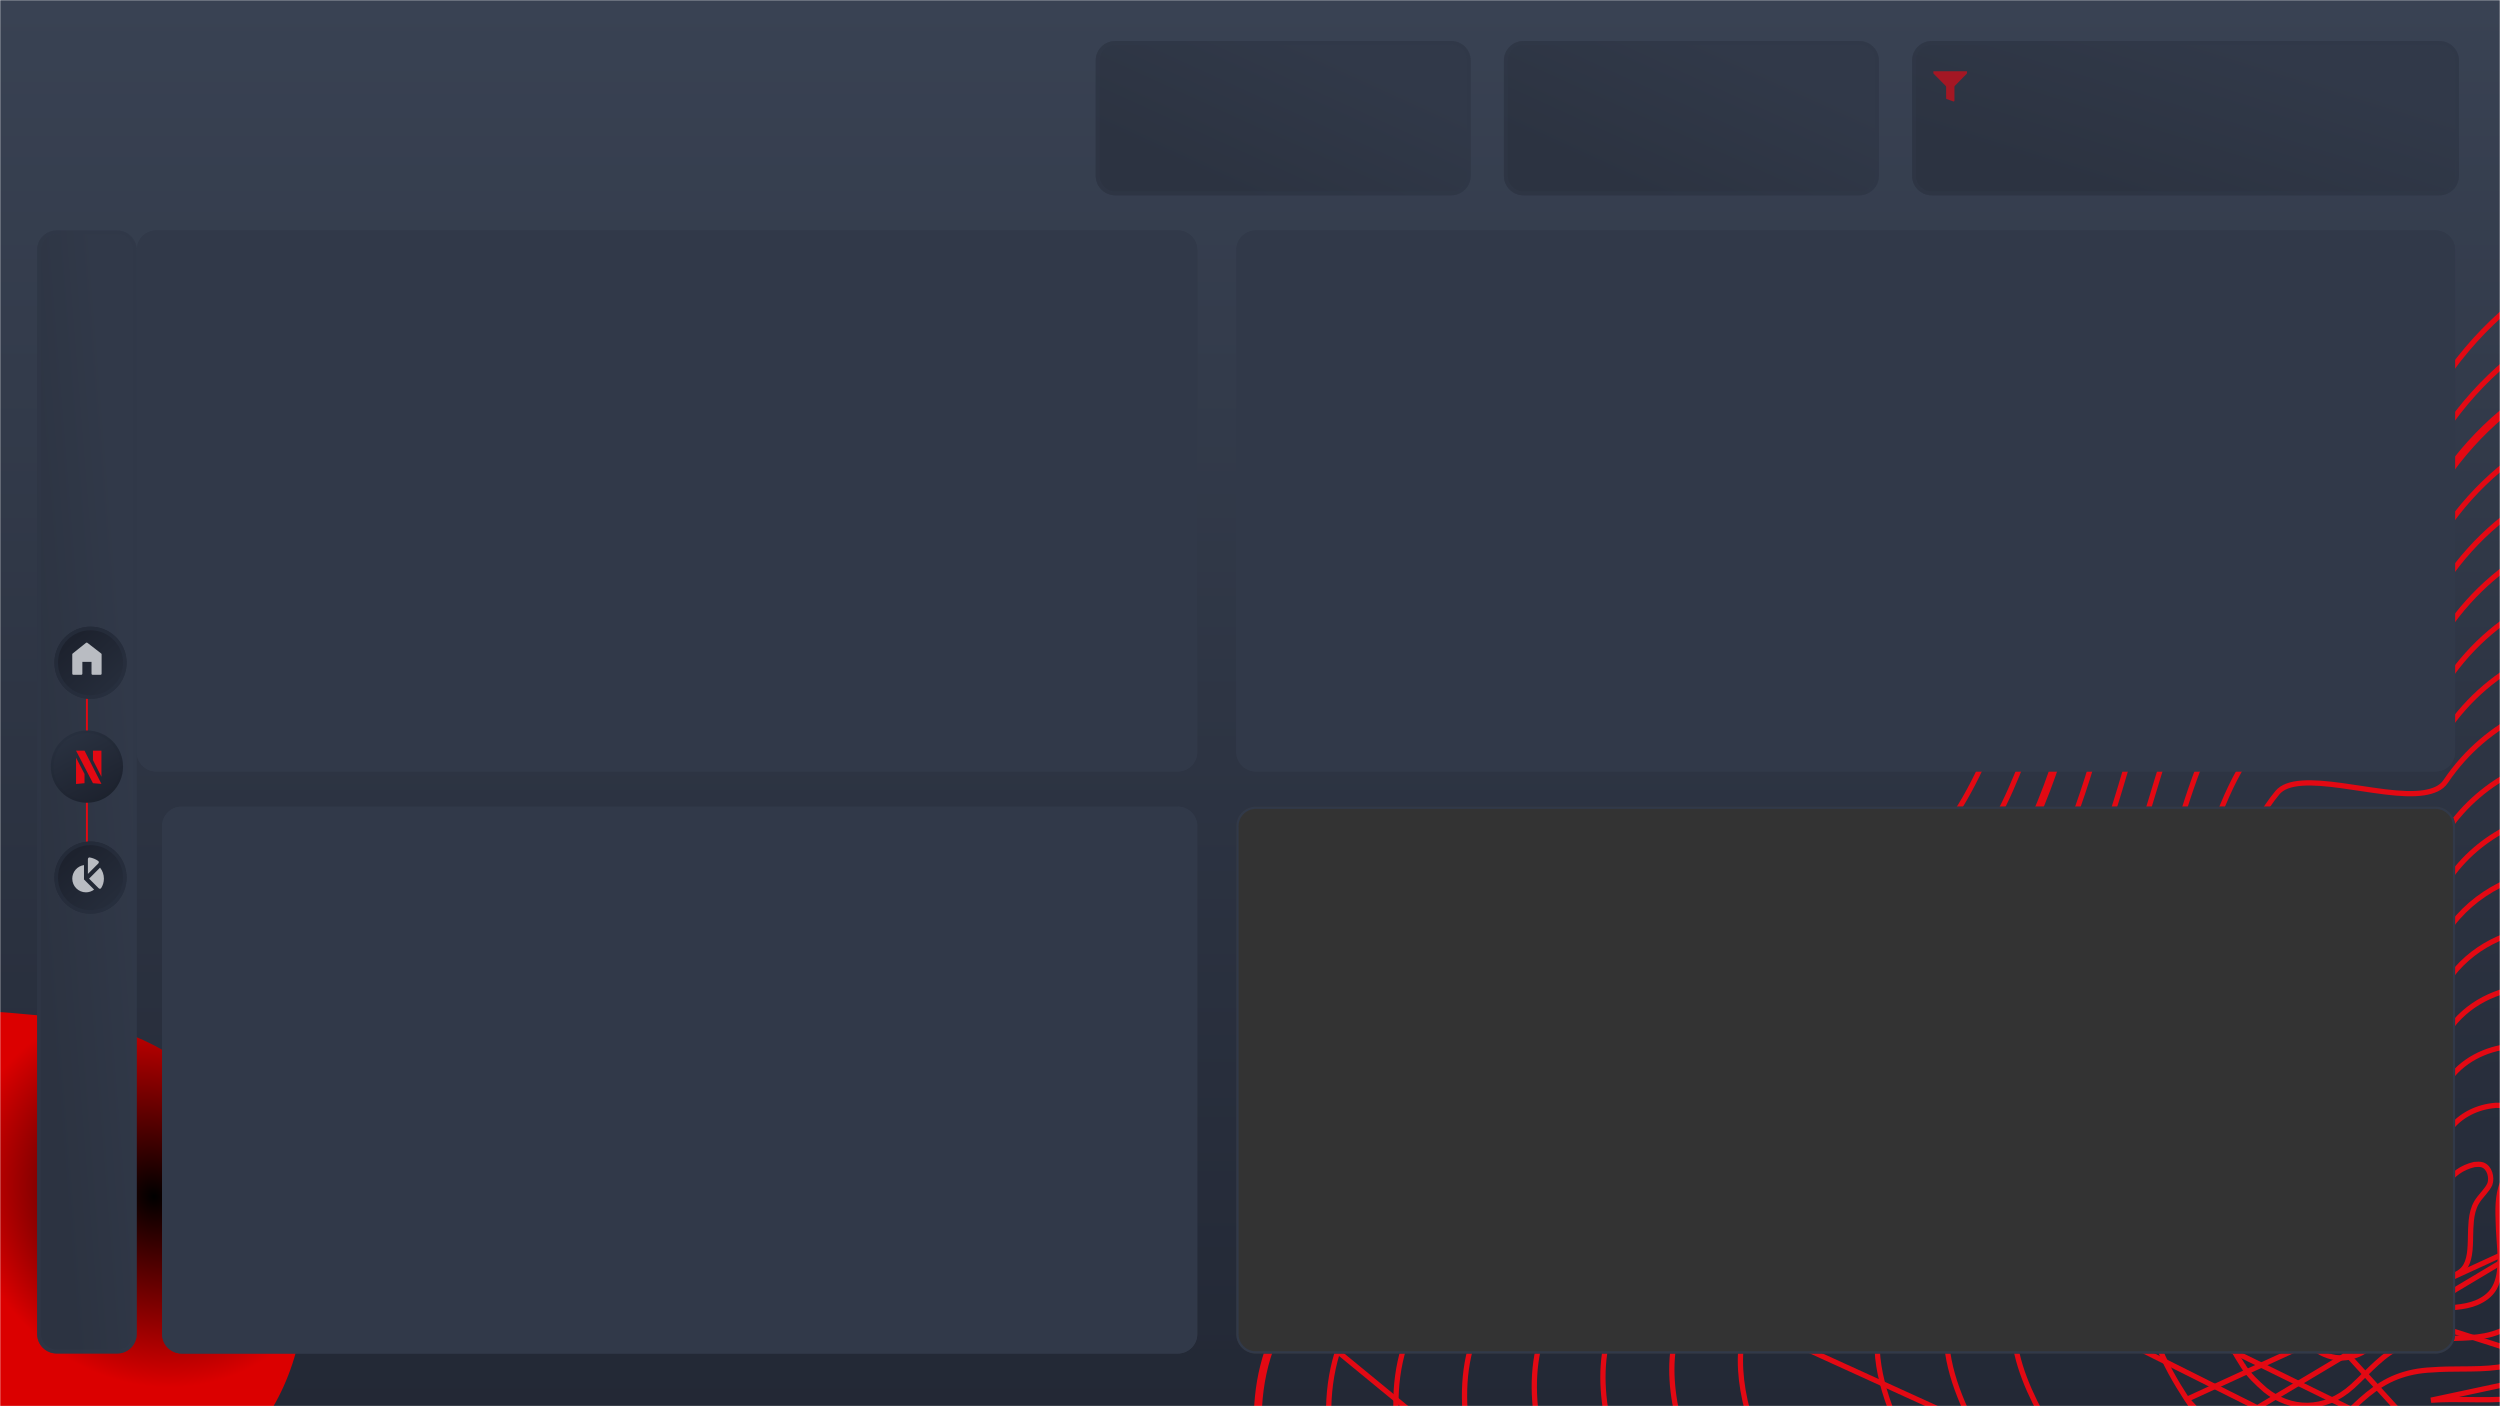 <svg width="1280" height="720" viewBox="0 0 1280 720" fill="none" xmlns="http://www.w3.org/2000/svg">
<g clip-path="url(#clip0_132_8)">
<mask id="mask0_132_8" style="mask-type:luminance" maskUnits="userSpaceOnUse" x="0" y="0" width="1280" height="720">
<path d="M1280 0H0V720H1280V0Z" fill="white"/>
</mask>
<g mask="url(#mask0_132_8)">
<path d="M1280 0H0V720H1280V0Z" fill="white"/>
<path d="M1280 0H0V720H1280V0Z" fill="url(#paint0_linear_132_8)"/>
<path d="M1210.24 668.82L1210.23 668.814C1206.55 666.069 1205.23 663.19 1205.17 660.352C1205.11 657.419 1206.39 654.284 1208.43 651.091C1210.46 647.914 1213.16 644.833 1215.71 642.02C1216.14 641.553 1216.56 641.092 1216.98 640.638C1219.03 638.406 1220.92 636.337 1222.07 634.649L1222.08 634.643V634.636C1225.89 628.906 1231.29 625.195 1236.86 621.373C1237.01 621.269 1237.17 621.164 1237.32 621.059C1242.97 617.174 1248.77 613.105 1252.42 606.623L1252.43 606.614V606.605C1255.26 601.401 1260.63 597.645 1266.88 596.23C1268.29 596.1 1269.73 595.994 1271.05 596.415C1272.85 597.06 1274.1 598.626 1274.75 600.586C1275.4 602.553 1275.38 604.715 1274.81 606.26C1274.12 607.841 1273.03 609.233 1271.76 610.737C1271.6 610.928 1271.44 611.121 1271.27 611.316C1270.16 612.628 1268.95 614.054 1268 615.664L1267.99 615.671C1266.37 618.456 1265.64 621.705 1265.29 625.02C1265.02 627.618 1264.97 630.352 1264.91 633.001C1264.9 633.718 1264.89 634.429 1264.87 635.13C1264.78 638.469 1264.6 641.591 1263.91 644.313C1263.24 647.012 1262.09 649.223 1260.12 650.827L1260.11 650.835V650.844C1257.49 653.062 1253.89 653.755 1249.75 654.246C1249.19 654.313 1248.62 654.376 1248.03 654.439C1244.51 654.826 1240.72 655.242 1237.56 656.724C1234.82 658.01 1232.69 659.977 1230.77 661.965C1230.26 662.483 1229.78 662.998 1229.3 663.506C1227.9 664.994 1226.56 666.417 1225.01 667.67L1224.99 667.687L1224.97 667.705C1221.14 671.073 1215.05 672.461 1210.24 668.82Z" stroke="url(#paint1_radial_132_8)" stroke-width="2.692" stroke-miterlimit="10"/>
<path d="M1279.25 629.618V629.626V629.634C1279.33 631.409 1279.47 633.253 1279.61 635.144C1279.85 638.353 1280.1 641.701 1280.09 645.089C1280.08 650.416 1279.41 655.441 1277.16 659.404C1275.05 663.061 1271.88 665.286 1267.99 666.97C1264.77 668.324 1261.15 668.958 1257.2 669.366C1255.4 669.553 1253.55 669.69 1251.64 669.832C1251.46 669.846 1251.28 669.859 1251.09 669.873C1249 670.029 1246.85 670.195 1244.67 670.44C1240.77 670.803 1237.04 671.494 1233.69 673.078C1229.81 674.712 1226.62 677.22 1223.61 680.006C1222.24 681.275 1220.89 682.618 1219.54 683.968C1219.4 684.101 1219.27 684.235 1219.14 684.368C1217.64 685.859 1216.12 687.358 1214.51 688.82L1214.5 688.826C1205.62 696.997 1193.68 697.268 1184.88 690.29C1181.86 687.903 1179.4 685.315 1177.48 682.532C1174.71 678.253 1172.32 673.106 1171.37 667.877C1170.41 662.655 1170.9 657.427 1173.8 652.851C1174.38 651.936 1175.33 651.086 1176.59 650.253C1177.84 649.423 1179.31 648.668 1180.87 647.9C1181.14 647.771 1181.4 647.64 1181.67 647.509C1182.96 646.878 1184.29 646.229 1185.49 645.543C1186.94 644.716 1188.33 643.773 1189.35 642.625V642.619L1189.36 642.612C1191.5 640.147 1193.5 637.739 1195.43 635.424C1198.99 631.153 1202.28 627.198 1205.66 623.781L1205.67 623.774L1205.68 623.766C1210.22 619.034 1214 613.846 1217.69 608.8C1218.11 608.223 1218.53 607.647 1218.95 607.074C1223.06 601.466 1227.14 596.11 1232.18 591.606C1234.45 589.586 1237.52 588.323 1240.9 587.011C1241.08 586.942 1241.25 586.872 1241.43 586.803C1244.55 585.597 1247.88 584.304 1250.54 582.248C1251.61 581.561 1252.33 580.873 1253.07 579.827L1253.08 579.812L1253.09 579.797C1258.35 571.911 1266.79 567.315 1275.98 566.131L1276 566.129L1276.02 566.126C1278.49 565.737 1281.01 565.824 1283.71 566.831L1284 566.939L1284.13 566.926C1287.79 568.605 1290.5 572.052 1292.06 575.956C1293.61 579.881 1293.9 584.032 1292.95 586.937L1292.94 586.958V586.979C1292.16 589.641 1290.66 591.864 1288.89 594.102C1288.46 594.647 1288.01 595.2 1287.55 595.763C1286.17 597.446 1284.72 599.215 1283.57 601.13C1282.66 602.615 1281.91 603.961 1281.32 605.494C1278.58 612.323 1278.88 619.999 1279.16 627.078C1279.19 627.934 1279.22 628.782 1279.25 629.618Z" stroke="url(#paint2_radial_132_8)" stroke-width="2.692" stroke-miterlimit="10"/>
<path d="M1290.82 673.191L1290.81 673.198V673.204C1287.11 678.702 1281.7 681.347 1275.88 683.064C1271.25 684.407 1266.29 684.873 1261.05 685.101C1259.2 685.182 1257.29 685.233 1255.35 685.285C1251.89 685.378 1248.33 685.473 1244.79 685.746C1239.58 686.052 1234.79 687.205 1230.47 688.841L1230.46 688.846L1230.45 688.852C1225.28 690.945 1220.97 694.202 1216.9 697.891C1214.86 699.735 1212.86 701.702 1210.84 703.693L1210.73 703.805C1208.74 705.766 1206.73 707.751 1204.6 709.704C1190.01 723.014 1172.57 721.975 1159.87 711.733C1155.43 707.862 1151.3 703.896 1148.45 699.365V699.356L1148.44 699.347C1144.35 693.059 1139.92 685.136 1137.63 677.006C1135.35 668.881 1135.25 660.731 1139.57 653.783C1140.37 652.542 1141.89 651.427 1144.02 650.37C1146.14 649.323 1148.67 648.418 1151.32 647.504C1151.59 647.408 1151.88 647.311 1152.16 647.214C1154.51 646.405 1156.92 645.577 1159.04 644.645C1161.41 643.611 1163.6 642.375 1165.04 640.741L1165.05 640.732C1168.02 637.304 1170.77 633.929 1173.43 630.652C1178.88 623.96 1184 617.678 1189.96 612.198C1197.31 605.514 1202.19 596.919 1206.87 588.483C1207.05 588.166 1207.22 587.848 1207.4 587.531C1211.92 579.361 1216.33 571.407 1222.68 565.078V565.074C1223.89 563.857 1225.58 562.961 1227.65 562.262C1229.72 561.564 1232.08 561.093 1234.58 560.669C1235.32 560.544 1236.07 560.422 1236.83 560.299C1238.6 560.014 1240.39 559.723 1242.09 559.372C1244.53 558.867 1246.91 558.213 1248.93 557.187C1250.34 556.498 1251.69 555.589 1252.71 554.258L1252.73 554.225L1252.75 554.191C1260.39 542.845 1272.61 537.015 1285.13 535.686C1288.85 535.343 1292.57 535.495 1296.71 537.211L1297.52 537.547L1297.56 537.507C1302.82 540.119 1306.85 545.188 1309.24 550.82C1311.71 556.613 1312.34 562.747 1311.01 567.044V567.059L1311 567.075C1309.85 571.146 1307.63 574.423 1305.09 577.703C1304.56 578.383 1304.02 579.066 1303.47 579.759C1301.4 582.358 1299.22 585.081 1297.51 588.185V588.197L1297.5 588.209C1296.53 590.053 1295.49 592.293 1294.81 594.53C1291.57 604.876 1292.53 616.251 1293.37 626.317C1293.46 627.412 1293.56 628.492 1293.64 629.553V629.564C1293.84 631.803 1294.12 634.189 1294.42 636.676C1294.99 641.485 1295.61 646.674 1295.72 651.91C1295.88 659.806 1294.83 667.384 1290.82 673.191Z" stroke="url(#paint3_radial_132_8)" stroke-width="2.692" stroke-miterlimit="10"/>
<path d="M1308.33 629.756C1308.13 627.532 1307.88 625.241 1307.64 622.899C1306.33 610.528 1304.87 596.746 1308.77 583.971C1309.55 581.043 1310.84 578.265 1312.07 575.611L1312.09 575.557L1312.1 575.53L1312.12 575.504C1314.29 571.305 1317.18 567.685 1319.96 564.199C1320.63 563.363 1321.29 562.535 1321.93 561.709C1325.3 557.385 1328.27 553.015 1329.72 547.47V547.459C1331.26 541.761 1330.22 533.673 1326.87 525.988C1323.53 518.323 1318 511.307 1310.86 507.622L1310.77 507.577C1310.7 507.56 1310.59 507.53 1310.48 507.488C1310.39 507.452 1310.25 507.392 1310.11 507.294C1304.79 504.755 1299.6 504.575 1294.86 505.015C1278.67 506.513 1263.02 513.529 1253.19 528.146C1252.59 529.111 1251.71 529.817 1250.82 530.372C1249.95 530.922 1248.96 531.381 1248.06 531.798L1248.02 531.817L1247.97 531.839L1247.92 531.857C1245.28 532.84 1242.14 533.299 1238.92 533.568C1236.85 533.74 1234.67 533.838 1232.52 533.935C1231.32 533.989 1230.14 534.043 1228.98 534.109C1225.69 534.295 1222.58 534.582 1219.91 535.233C1217.24 535.884 1215.13 536.869 1213.7 538.352C1206.18 546.337 1201.32 556.643 1196.34 567.215C1195.97 567.998 1195.6 568.783 1195.23 569.569C1189.88 580.863 1184.17 592.259 1174.64 600.555C1168.39 606.058 1163.02 612.214 1157.69 618.756C1155.95 620.883 1154.22 623.058 1152.46 625.263C1148.83 629.813 1145.09 634.495 1141.04 639.17L1141.03 639.176C1139.2 641.265 1136.24 642.77 1132.99 644.001C1130.06 645.113 1126.7 646.065 1123.39 647.001C1123.01 647.111 1122.62 647.22 1122.24 647.33C1118.53 648.385 1114.95 649.444 1111.99 650.734C1109 652.039 1106.86 653.486 1105.8 655.184V655.186C1099.95 664.47 1100.65 675.575 1104.28 686.597C1107.91 697.608 1114.38 708.278 1119.69 716.465M1308.33 629.756L1119.69 716.465M1308.33 629.756C1308.59 632.654 1308.98 635.791 1309.4 639.091C1310.19 645.335 1311.05 652.164 1311.21 659.063C1311.45 669.551 1310.03 679.721 1304.39 687.39C1299.32 694.212 1291.44 697.456 1283.7 699.19C1277.68 700.504 1271.39 700.795 1264.9 700.881C1263.35 700.901 1261.77 700.91 1260.19 700.919C1255.23 700.946 1250.18 700.973 1245.17 701.371C1238.42 701.647 1232.58 702.892 1227.13 704.984C1216.17 709.223 1207.86 717.499 1198.82 726.506C1197.46 727.862 1196.08 729.235 1194.67 730.613V730.614C1184.95 740.167 1174.22 744.133 1163.9 744.072C1153.56 744.01 1143.5 739.901 1135.17 733.109V733.103M1308.33 629.756L1135.17 733.103M1119.69 716.465C1123.72 722.653 1129.03 728.242 1135.16 733.097M1119.69 716.465L1135.16 733.097M1135.17 733.103L1135.16 733.097" stroke="url(#paint4_radial_132_8)" stroke-width="2.692" stroke-miterlimit="10"/>
<path d="M1318.01 701.252V701.248C1325.35 691.799 1327.11 678.997 1326.7 665.878C1326.43 657.165 1325.23 648.535 1324.14 640.773C1323.59 636.803 1323.06 633.061 1322.71 629.651C1322.45 627.198 1322.14 624.67 1321.83 622.085C1319.96 606.709 1317.85 589.277 1322.23 573.292C1323.11 569.657 1324.5 566.175 1326.22 562.695C1328.87 557.193 1332.56 552.545 1336.13 548.047C1336.81 547.185 1337.49 546.327 1338.16 545.47C1342.35 540.095 1346.12 534.665 1347.94 527.712V527.704C1349.85 520.601 1348.49 510.568 1344.24 501.03C1340 491.515 1332.99 482.733 1323.9 478.019L1323.74 477.937C1323.74 477.935 1323.73 477.933 1323.72 477.93C1323.54 477.866 1323.25 477.751 1322.96 477.51C1316.2 474.264 1309.82 474.03 1304.04 474.565L1304.03 474.566L1304.02 474.567C1284.38 476.046 1265.07 484.438 1252.84 502.558L1252.83 502.57V502.582C1251.26 504.793 1249.05 505.766 1246.47 506.697L1246.44 506.709L1246.41 506.719C1243.19 507.703 1239.3 507.995 1235.26 508.044C1232.76 508.074 1230.11 508.01 1227.49 507.946C1225.9 507.907 1224.32 507.869 1222.78 507.852C1218.65 507.806 1214.76 507.91 1211.45 508.526C1208.13 509.145 1205.59 510.245 1203.97 512.039V512.041C1195.12 521.819 1189.78 534.572 1184.32 547.595C1183.82 548.803 1183.31 550.013 1182.8 551.223C1176.83 565.371 1170.34 579.508 1158.57 589.326C1150.31 596.297 1143.49 604.125 1136.86 612.354C1134.85 614.85 1132.85 617.388 1130.83 619.951C1126.22 625.809 1121.51 631.793 1116.32 637.679M1318.01 701.252L1115.31 636.79M1318.01 701.252C1311.31 709.939 1301.14 713.583 1291.49 715.326C1284.08 716.604 1276.47 716.719 1268.64 716.649C1267.24 716.637 1265.84 716.619 1264.43 716.6C1257.96 716.516 1251.34 716.43 1244.69 716.903L1318.01 701.252ZM1116.32 637.679C1116.32 637.679 1116.32 637.68 1116.32 637.681L1115.31 636.79M1116.32 637.679C1116.32 637.678 1116.32 637.677 1116.32 637.676L1115.31 636.79M1116.32 637.679C1114.11 640.209 1110.4 641.982 1106.27 643.407C1102.47 644.714 1098.1 645.795 1093.79 646.863C1093.35 646.972 1092.91 647.081 1092.47 647.19C1087.69 648.377 1083.05 649.574 1079.21 651.087C1075.33 652.615 1072.53 654.368 1071.16 656.507M1115.31 636.79C1111.56 641.078 1102.55 643.307 1093.46 645.558C1083.48 648.026 1073.4 650.521 1070.03 655.783M1071.16 656.507C1071.16 656.506 1071.16 656.505 1071.16 656.504L1070.03 655.783M1071.16 656.507C1071.16 656.508 1071.16 656.509 1071.16 656.51L1070.03 655.783M1071.16 656.507L1070.03 655.783M1109.6 754.76C1109.6 754.758 1109.59 754.757 1109.59 754.755L1108.74 755.795L1109.6 754.764C1109.6 754.762 1109.6 754.761 1109.6 754.76Z" stroke="url(#paint5_radial_132_8)" stroke-width="2.692" stroke-miterlimit="10"/>
<path d="M1337.05 629.879V629.887C1337.49 633.695 1338.13 637.884 1338.81 642.338C1340.24 651.731 1341.84 662.301 1342.22 672.966C1342.78 688.641 1340.65 704.049 1331.58 715.464C1323.48 725.489 1311.17 729.685 1299.27 731.468C1290.47 732.707 1281.57 732.683 1272.49 732.45C1270.79 732.407 1269.08 732.356 1267.37 732.305C1259.95 732.083 1252.4 731.858 1244.78 732.212C1235.43 732.555 1227.27 734.182 1219.81 736.979L1219.8 736.983C1202.73 743.564 1189.91 756.531 1174.92 771.682C1174.67 771.937 1174.41 772.194 1174.16 772.45C1159.33 787.454 1143.11 793.343 1127.59 793.018C1112.03 792.693 1097.04 786.124 1084.76 775.988C1075.69 768.449 1067.47 760.202 1061.35 750.615L1061.34 750.606C1061.15 750.306 1060.95 750.003 1060.75 749.698C1052.99 737.766 1042.78 722.053 1036.57 705.756C1030.2 689.026 1028.2 672.024 1037.03 657.948C1038.72 655.364 1042.19 653.307 1046.95 651.558C1051.66 649.825 1057.36 648.489 1063.21 647.171C1063.71 647.06 1064.2 646.948 1064.7 646.836C1070.03 645.64 1075.41 644.432 1080.05 642.934C1085.08 641.312 1089.53 639.269 1092.12 636.303V636.3C1098.05 629.451 1103.44 622.513 1108.71 615.725C1111.37 612.293 1114.01 608.899 1116.67 605.574C1124.62 595.634 1132.87 586.215 1143.06 577.864V577.86C1156.81 566.469 1164.02 549.655 1170.61 532.7C1171.21 531.152 1171.8 529.604 1172.4 528.058C1178.37 512.541 1184.25 497.257 1194.43 485.544L1194.44 485.538C1196.25 483.421 1199.24 482.195 1203.18 481.603C1207.12 481.013 1211.79 481.083 1216.74 481.364C1218.8 481.481 1220.93 481.637 1223.07 481.793C1225.99 482.006 1228.92 482.22 1231.68 482.336C1236.5 482.54 1241.1 482.471 1244.87 481.583C1248.28 480.897 1250.87 479.529 1252.63 477.153L1252.64 477.129L1252.66 477.105C1267.08 455.694 1290.39 445.892 1313.35 444.276C1320.36 443.795 1327.97 444.094 1336.19 448.083C1336.21 448.095 1336.22 448.107 1336.24 448.117C1336.32 448.171 1336.4 448.215 1336.46 448.247C1336.58 448.308 1336.71 448.362 1336.78 448.393C1336.81 448.406 1336.83 448.417 1336.85 448.426L1336.9 448.471L1337.1 448.575C1348.04 454.236 1356.48 464.822 1361.62 476.237C1366.77 487.677 1368.5 499.7 1366.31 508.117C1364.09 516.654 1359.5 523.235 1354.47 529.676C1353.68 530.688 1352.88 531.698 1352.07 532.713C1347.78 538.107 1343.38 543.635 1340.29 550.214C1338.29 554.269 1336.82 558.441 1335.7 562.565V562.569C1332.68 573.889 1332.46 585.649 1333.27 597.091C1333.79 604.515 1334.76 611.891 1335.68 618.927C1336.17 622.69 1336.65 626.355 1337.05 629.879Z" stroke="url(#paint6_radial_132_8)" stroke-width="2.692" stroke-miterlimit="10"/>
<path d="M1351.74 630.088C1352.26 634.347 1353 639.058 1353.79 644.085C1355.51 655.027 1357.47 667.467 1357.94 680.009C1358.63 698.277 1356.13 716.292 1345.33 729.497C1335.6 741.383 1320.85 745.821 1307.03 747.613C1296.94 748.888 1286.77 748.639 1276.44 748.156C1274.68 748.073 1272.91 747.984 1271.14 747.894C1262.56 747.46 1253.84 747.019 1245.06 747.33C1234.5 747.611 1225.08 749.529 1216.52 752.772C1196.8 760.197 1182.03 775.211 1164.46 793.142C1147.01 810.795 1128.02 817.582 1109.91 817.092C1091.76 816.6 1074.35 808.798 1060.14 797.033C1049.85 788.225 1040.13 778.393 1032.85 767.184C1032.24 766.252 1031.62 765.298 1030.99 764.323C1022.14 750.738 1010.64 733.08 1003.41 714.769C995.656 695.118 992.974 675.093 1003.35 658.65L1003.36 658.643C1005.29 655.541 1009.38 653.134 1015 651.134C1020.56 649.153 1027.31 647.67 1034.23 646.222C1034.89 646.084 1035.55 645.946 1036.21 645.808C1042.44 644.509 1048.71 643.201 1054.12 641.551C1060.05 639.742 1065.24 637.442 1068.2 634.044C1075.24 626.013 1081.6 617.783 1087.86 609.69C1090.81 605.864 1093.74 602.07 1096.71 598.341C1105.99 586.688 1115.69 575.591 1127.8 565.861V565.86C1143.77 552.961 1151.81 533.378 1159.04 513.547C1159.76 511.567 1160.48 509.586 1161.19 507.608C1167.67 489.631 1174.05 471.916 1185.48 458.492C1187.53 456.161 1190.97 454.885 1195.56 454.371C1200.13 453.859 1205.57 454.128 1211.35 454.645C1213.75 454.859 1216.22 455.119 1218.7 455.379C1222.12 455.737 1225.55 456.097 1228.79 456.341C1234.42 456.763 1239.78 456.865 1244.15 456.011C1247.82 455.318 1251.23 453.916 1253.09 451.072C1269.7 426.376 1296.45 415.39 1323.07 413.604C1331.29 413.182 1340.09 413.541 1349.75 418.239C1350.03 418.463 1350.29 418.577 1350.43 418.636L1350.45 418.646C1350.49 418.662 1350.51 418.674 1350.53 418.681L1350.64 418.8L1350.84 418.903C1363.54 425.606 1373.41 438.001 1379.45 451.314C1385.5 464.654 1387.59 478.662 1385.03 488.485V488.494L1353.07 629.919M1351.74 630.088C1351.74 630.087 1351.74 630.085 1351.73 630.083L1353.07 629.919M1351.74 630.088C1351.74 630.089 1351.74 630.09 1351.74 630.09L1353.07 629.919M1351.74 630.088C1351.3 626.691 1350.81 623.192 1350.3 619.612C1347.31 598.443 1343.92 574.432 1349.67 551.998M1353.07 629.919C1352.63 626.49 1352.13 622.969 1351.63 619.374C1348.64 598.19 1345.3 574.483 1350.97 552.33M1349.67 551.998C1349.67 551.999 1349.67 552 1349.67 552.001L1350.97 552.33M1349.67 551.998C1349.67 551.997 1349.67 551.996 1349.67 551.996L1350.97 552.33M1349.67 551.998L1350.97 552.33M1354.9 537.505C1354.9 537.508 1354.9 537.511 1354.9 537.514L1356.12 538.086L1354.91 537.496C1354.91 537.499 1354.91 537.502 1354.9 537.505Z" stroke="url(#paint7_radial_132_8)" stroke-width="2.692" stroke-miterlimit="10"/>
<path d="M1358.74 743.562L1358.73 743.571C1347.76 756.941 1330.52 761.96 1314.79 763.758C1303.31 764.992 1291.83 764.565 1280.17 763.945C1278.76 763.87 1277.35 763.792 1275.94 763.715C1265.68 763.15 1255.27 762.577 1244.72 763.021C1232.77 763.432 1222.3 765.443 1212.63 769.135C1190.56 777.295 1173.98 794.025 1154.01 814.241L1154 814.247C1134.07 834.708 1112.31 842.483 1091.56 841.872C1070.76 841.261 1050.85 832.226 1034.69 818.828V818.823C1022.52 808.827 1011.44 797.577 1003.2 784.57V784.565C1001.98 782.655 1000.7 780.663 999.364 778.596C989.609 763.473 977.309 744.405 969.306 724.649C960.199 702.168 956.823 679.203 968.675 660.31L968.678 660.305C970.823 656.855 975.524 654.203 981.993 652.015C988.397 649.849 996.2 648.241 1004.18 646.661C1004.82 646.536 1005.45 646.411 1006.08 646.286C1013.41 644.84 1020.8 643.384 1027.15 641.51C1033.98 639.492 1039.92 636.91 1043.24 633.084C1051.37 623.809 1058.65 614.307 1065.81 604.97C1069.15 600.608 1072.47 596.283 1075.83 592.033C1086.41 578.647 1097.51 565.919 1111.54 554.81V554.806C1129.66 540.325 1138.46 518.029 1146.34 495.366C1147.14 493.053 1147.94 490.737 1148.73 488.424C1155.76 467.927 1162.7 447.68 1175.54 432.384C1177.84 429.664 1181.76 428.26 1186.99 427.789C1192.19 427.32 1198.42 427.798 1205.01 428.572C1207.68 428.886 1210.43 429.25 1213.18 429.616C1217.16 430.143 1221.15 430.672 1224.94 431.053C1231.37 431.698 1237.49 431.95 1242.48 431.046C1246.74 430.465 1250.3 428.851 1252.53 425.686L1252.54 425.674L1252.55 425.662C1271.56 397.471 1302.12 385.267 1332.05 383.346C1341.38 382.823 1351.77 383.219 1362.59 388.741L1362.73 388.811L1362.88 388.848C1362.94 388.863 1363 388.888 1363.21 389.005L1363.23 389.02C1363.4 389.111 1363.67 389.258 1364 389.365C1378.51 397.031 1389.82 411.147 1396.76 426.291C1403.74 441.504 1406.19 457.498 1403.25 468.728V468.737L1403.24 468.746C1400.45 480.08 1394.4 488.814 1387.74 497.363C1386.71 498.691 1385.66 500.015 1384.61 501.346C1378.91 508.534 1373.09 515.884 1369.02 524.683C1366.49 530.143 1364.46 535.745 1363.13 541.3C1356.88 566.533 1360.73 593.44 1364.14 617.27C1364.77 621.678 1365.39 625.981 1365.92 630.149C1366.55 635.174 1367.45 640.751 1368.42 646.71C1370.43 659.036 1372.7 672.995 1373.3 687.069C1374.18 707.897 1371.35 728.471 1358.74 743.562Z" stroke="url(#paint8_radial_132_8)" stroke-width="2.692" stroke-miterlimit="10"/>
<path d="M1322.4 779.747V779.746C1340.15 778.102 1359.57 772.541 1372.34 757.443C1386.6 740.48 1389.8 717.292 1388.79 693.874C1388.09 677.734 1385.41 661.712 1383.07 647.691C1382.01 641.335 1381.01 635.39 1380.3 630.032C1379.67 625.342 1378.94 620.49 1378.19 615.512C1374.18 588.92 1369.63 558.719 1376.45 530.432L1376.46 530.419C1378.06 524.029 1379.99 517.916 1382.78 511.882C1387.35 501.919 1393.93 493.604 1400.38 485.452C1401.49 484.045 1402.6 482.642 1403.69 481.237C1411.17 471.641 1418.02 461.842 1421.27 449.172C1424.41 436.538 1421.62 418.591 1413.81 401.5C1406.04 384.476 1393.38 368.547 1377.04 359.761C1376.71 359.654 1376.44 359.508 1376.28 359.417L1376.25 359.403C1376.04 359.285 1375.98 359.26 1375.92 359.246L1375.78 359.209L1375.64 359.139C1363.36 352.891 1351.76 352.433 1341.23 352.897C1307.85 354.795 1273.64 368.366 1252.23 400.041C1249.89 403.653 1245.73 405.099 1241.06 405.88L1241.05 405.881L1241.04 405.882C1235.45 406.756 1228.55 406.326 1221.3 405.451C1217.07 404.941 1212.62 404.266 1208.18 403.594C1205.04 403.118 1201.9 402.642 1198.85 402.227C1191.43 401.217 1184.45 400.549 1178.64 400.966C1172.8 401.386 1168.46 402.884 1165.99 405.893C1151.97 422.958 1144.52 445.618 1137 468.52C1136.09 471.29 1135.18 474.063 1134.25 476.831C1125.73 502.327 1116.12 527.296 1095.88 543.184C1079.93 555.675 1067.34 570.046 1055.41 585.125C1051.5 590.069 1047.65 595.101 1043.78 600.167C1035.86 610.513 1027.84 621.006 1018.93 631.205M1322.4 779.747L1017.92 630.32M1322.4 779.747C1309.61 781.016 1296.88 780.489 1283.99 779.726C1282.18 779.619 1280.36 779.506 1278.54 779.394C1267.45 778.71 1256.22 778.017 1244.81 778.329L1322.4 779.747ZM1018.93 631.205L1017.92 630.32M1018.93 631.205C1018.94 631.204 1018.94 631.204 1018.94 631.203L1017.92 630.32M1018.93 631.205C1015.24 635.457 1008.58 638.308 1000.85 640.524C993.65 642.587 985.256 644.169 976.916 645.74C976.225 645.87 975.535 646 974.846 646.13C965.793 647.841 956.926 649.586 949.645 651.972C942.296 654.38 936.909 657.336 934.443 661.244M1017.92 630.32C1011.35 637.883 994.052 641.141 976.652 644.42C957.882 647.957 938.989 651.516 933.304 660.527M934.443 661.244L933.304 660.527M934.443 661.244C934.443 661.244 934.443 661.245 934.442 661.245L933.304 660.527M974.151 801.364L973.018 802.091" stroke="url(#paint9_radial_132_8)" stroke-width="2.692" stroke-miterlimit="10"/>
<path d="M1330.15 795.893C1315.98 797.12 1301.93 796.414 1287.81 795.507C1286.25 795.407 1284.69 795.305 1283.14 795.202C1270.57 794.376 1257.93 793.545 1245.18 793.955C1230.46 794.277 1217.68 796.673 1206 801.068C1179.18 811.043 1158.51 831.063 1134.21 856.005C1108.92 881.866 1081.61 891.529 1055.67 890.627C1029.68 889.725 1004.93 878.216 984.83 861.48C969.743 848.826 955.949 834.724 945.401 818.478C943.467 815.462 941.389 812.275 939.214 808.939C927.168 790.464 912.145 767.423 902.104 743.566C890.238 715.373 885.521 686.483 900.463 662.843L900.466 662.838C903.218 658.437 909.261 655.149 917.468 652.5C925.605 649.874 935.52 647.978 945.632 646.126C946.433 645.979 947.235 645.833 948.038 645.686C957.324 643.991 966.657 642.288 974.652 640.047C983.275 637.631 990.661 634.511 994.725 629.833C1004.71 618.389 1013.64 606.644 1022.44 595.072C1026.69 589.482 1030.91 583.932 1035.2 578.476C1048.41 561.688 1062.4 545.685 1080.37 531.717L1080.38 531.715C1102.75 514.248 1113.14 486.572 1122.3 458.243C1123.3 455.15 1124.28 452.049 1125.27 448.952C1133.35 423.524 1141.36 398.324 1156.79 379.38C1159.52 376.059 1164.32 374.465 1170.79 374.096C1177.22 373.73 1184.96 374.589 1193.18 375.837C1196.6 376.357 1200.13 376.948 1203.66 377.54C1208.53 378.356 1213.41 379.174 1218.05 379.812C1226.1 380.917 1233.73 381.529 1239.92 380.69C1245.19 380.024 1249.72 378.181 1252.24 374.407C1275.65 339.619 1313.52 324.671 1350.56 322.605C1362.13 322.046 1375.09 322.715 1388.84 329.696L1388.97 329.764L1389.11 329.8C1389.12 329.801 1389.14 329.81 1389.18 329.833C1389.25 329.87 1389.33 329.917 1389.46 329.997L1389.5 330.022C1389.68 330.137 1390 330.342 1390.39 330.472C1408.51 340.126 1422.61 357.773 1431.29 376.654C1440.01 395.6 1443.15 415.536 1439.64 429.578C1436.09 443.736 1428.48 454.636 1420.18 465.276C1418.96 466.844 1417.72 468.407 1416.48 469.975C1409.33 479.001 1402.06 488.184 1397.05 499.209L1397.04 499.221V499.234C1394.16 505.924 1391.79 512.753 1390.07 519.879V519.884C1382.73 550.983 1387.74 584.093 1392.17 613.359C1393.05 619.157 1393.91 624.805 1394.64 630.256V630.257C1395.44 636.138 1396.55 642.683 1397.75 649.695C1400.4 665.189 1403.43 682.963 1404.24 700.879C1405.4 726.861 1401.83 752.659 1385.75 771.511L1385.74 771.515C1371.72 788.101 1349.81 794.244 1330.15 795.893Z" stroke="url(#paint10_radial_132_8)" stroke-width="2.692" stroke-miterlimit="10"/>
<path d="M1337.9 812.04H1337.91C1359.61 810.543 1383.68 803.859 1399.5 785.548C1417.3 764.905 1421.21 736.456 1419.91 707.818C1419.02 688.287 1415.72 668.905 1412.85 651.997C1411.5 644.074 1410.25 636.695 1409.37 630.098C1408.55 624.226 1407.6 618.137 1406.62 611.879C1401.58 579.773 1395.85 543.241 1404.09 508.95C1405.9 501.14 1408.38 493.597 1411.87 486.295C1417.35 474.178 1425.32 464.076 1433.17 454.128C1434.51 452.429 1435.84 450.734 1437.17 449.035C1446.26 437.331 1454.64 425.326 1458.56 409.756C1462.45 394.305 1458.94 372.383 1449.32 351.538C1439.73 330.737 1424.17 311.262 1404.26 300.574C1403.87 300.398 1403.57 300.213 1403.34 300.07L1403.33 300.06C1403.09 299.911 1402.93 299.811 1402.71 299.714L1402.67 299.698L1402.64 299.68C1387.44 291.973 1373.27 291.244 1360.66 291.9C1320.3 294.099 1278.62 310.262 1252.81 348.543L1252.8 348.555L1252.79 348.567C1249.87 352.708 1244.99 354.575 1239.04 355.304C1232.28 356.151 1223.9 355.38 1215.03 354.057C1209.93 353.296 1204.57 352.334 1199.22 351.375C1195.31 350.673 1191.41 349.973 1187.62 349.353C1178.55 347.871 1170.01 346.823 1162.94 347.152C1155.82 347.483 1150.54 349.193 1147.6 352.861L1147.59 352.866C1130.76 373.664 1122.22 401.393 1113.62 429.334C1112.55 432.796 1111.48 436.261 1110.4 439.716C1100.62 470.897 1089.46 501.282 1064.87 520.249M1337.9 812.04L969.351 627.418M1337.9 812.04C1322.35 813.224 1307.04 812.292 1291.62 811.181C1290.3 811.086 1288.99 810.99 1287.67 810.894C1273.57 809.865 1259.36 808.828 1244.89 809.297C1228.77 809.749 1214.75 812.433 1202.18 817.08M1337.9 812.04L1202.18 817.08M1064.87 520.249L1064.05 519.183M1064.87 520.249C1044.97 535.598 1029.53 553.282 1014.97 571.809C1010.36 577.672 1005.84 583.63 1001.28 589.626C991.468 602.534 981.525 615.616 970.364 628.303M970.364 628.303C970.363 628.305 970.362 628.306 970.361 628.307L969.351 627.418M970.364 628.303C970.365 628.302 970.366 628.301 970.367 628.3L969.351 627.418M970.364 628.303C965.934 633.405 957.822 636.795 948.305 639.409C939.462 641.839 929.123 643.666 918.826 645.487C917.966 645.639 917.106 645.791 916.247 645.943C905.068 647.926 894.089 649.959 885.074 652.805C875.988 655.672 869.257 659.263 866.183 664.123M969.351 627.418C961.384 636.596 940.061 640.365 918.578 644.164C895.384 648.264 872.004 652.397 865.044 663.405M1202.18 817.08C1172.84 827.63 1150.36 849.374 1123.8 876.761C1096.14 905.335 1066.11 915.938 1037.55 914.892C1008.94 913.845 981.672 901.105 959.643 882.739C943.144 869.005 927.802 853.672 916.154 835.474L916.153 835.473C913.922 831.995 911.51 828.306 908.98 824.435C895.799 804.272 879.384 779.16 868.327 753.143C855.135 722.101 849.767 690.219 866.183 664.123M1202.18 817.08L865.044 663.405M866.183 664.123C866.183 664.123 866.183 664.122 866.184 664.122L865.044 663.405M866.183 664.123C866.182 664.124 866.182 664.124 866.182 664.124L865.044 663.405" stroke="url(#paint11_radial_132_8)" stroke-width="2.692" stroke-miterlimit="10"/>
<path d="M1345.66 828.187L1345.65 828.188C1328.72 829.328 1312.09 828.217 1295.36 826.883C1293.65 826.747 1291.94 826.608 1290.23 826.469C1275.21 825.253 1260.08 824.027 1244.67 824.29C1227.34 824.681 1212.26 827.462 1198.58 832.56C1166.64 844.383 1142.57 867.643 1113.61 897.32L1113.6 897.322C1083.21 928.645 1050.36 940.197 1019.18 939.008C987.959 937.816 958.271 923.84 934.308 903.844L934.305 903.841C916.265 888.885 899.76 871.937 886.951 852.113C884.426 848.186 881.687 844.01 878.806 839.619C864.42 817.691 846.528 790.417 834.411 762.173C819.855 728.244 813.838 693.373 831.799 664.901C835.197 659.58 842.609 655.678 852.561 652.579C862.442 649.502 874.47 647.318 886.708 645.194C887.689 645.024 888.672 644.854 889.654 644.684C900.887 642.742 912.153 640.794 921.795 638.198C932.216 635.392 941.068 631.752 945.9 626.271L945.905 626.265C957.77 612.645 968.371 598.63 978.834 584.8C983.996 577.976 989.124 571.197 994.353 564.532C1010.21 544.317 1027.09 525.038 1048.91 508.306L1048.92 508.305C1075.54 487.856 1087.51 454.808 1097.95 420.813C1099.14 416.95 1100.3 413.075 1101.47 409.203C1110.62 378.835 1119.7 348.668 1137.74 326.066C1140.94 322.083 1146.7 320.287 1154.46 320.023C1162.17 319.76 1171.49 321.019 1181.37 322.758C1185.53 323.49 1189.81 324.312 1194.09 325.135C1199.9 326.25 1205.72 327.368 1211.27 328.268C1220.93 329.836 1230.06 330.797 1237.42 329.985C1243.89 329.385 1249.35 327.299 1252.33 322.769C1280.55 281.001 1325.87 263.47 1369.68 261.293C1383.46 260.698 1398.77 261.48 1415.35 269.828C1415.97 270.392 1416.74 270.726 1417.27 270.958L1417.31 270.974C1439.07 282.609 1456.06 303.885 1466.55 326.583C1477.07 349.325 1480.94 373.237 1476.78 390.004V390.005C1472.56 407.063 1463.47 420.122 1453.58 432.844C1452.12 434.719 1450.65 436.588 1449.17 438.462C1440.64 449.256 1431.98 460.225 1425.99 473.466C1422.19 481.658 1419.62 489.896 1417.56 498.224V498.233V498.243C1408.93 535.446 1415.12 574.878 1420.59 609.645C1421.7 616.752 1422.79 623.664 1423.71 630.322C1424.66 637.259 1426 645.009 1427.44 653.33C1430.65 671.924 1434.36 693.37 1435.35 714.971C1436.79 746.2 1432.5 777.263 1413.05 799.78C1395.98 819.574 1369.27 826.685 1345.66 828.187ZM1345.74 829.531C1369.5 828.019 1396.65 820.859 1414.07 800.66L1345.74 829.531Z" stroke="url(#paint12_radial_132_8)" stroke-width="2.692" stroke-miterlimit="10"/>
<path d="M1353.4 844.335C1335.09 845.432 1317.18 844.181 1299.16 842.751C1297.79 842.642 1296.42 842.533 1295.05 842.423C1278.41 841.09 1261.65 839.748 1244.48 840.139C1225.75 840.66 1209.77 843.698 1194.85 849.077L1194.84 849.079C1160.55 861.636 1134.53 886.451 1103.31 918.581L1103.3 918.586C1070.44 952.716 1034.85 965.208 1001.08 963.851C967.267 962.492 935.121 947.238 909.225 925.613L909.22 925.609C889.466 909.255 871.414 891.077 857.656 869.46C854.625 864.701 851.295 859.604 847.779 854.224C832.449 830.764 813.589 801.902 800.659 772.027C784.752 735.272 778.034 697.455 797.472 666.526C801.105 660.761 809.147 656.552 819.95 653.22C830.679 649.911 843.763 647.569 857.072 645.293C858.122 645.113 859.174 644.934 860.226 644.754C872.463 642.668 884.733 640.577 895.226 637.779C906.555 634.757 916.143 630.835 921.34 624.93L921.341 624.928C934.376 610.067 945.99 594.717 957.464 579.551C962.936 572.32 968.375 565.13 973.922 558.056C991.134 536.102 1009.46 515.142 1033.21 497.028C1062.04 475.081 1074.79 439.327 1085.85 402.48C1087.12 398.258 1088.37 394.023 1089.61 389.79C1099.28 356.907 1108.9 324.207 1128.34 299.747C1131.74 295.496 1137.95 293.628 1146.33 293.423C1154.66 293.22 1164.74 294.666 1175.44 296.632C1179.94 297.46 1184.58 298.386 1189.22 299.313C1195.51 300.568 1201.81 301.825 1207.81 302.848C1218.29 304.632 1228.17 305.761 1236.13 304.98L1236.15 304.978L1236.16 304.977C1243.13 304.156 1248.74 302.239 1252.14 297.335V297.324C1282.76 252.061 1331.7 233.501 1379.03 231.001C1394.19 230.278 1410.86 231.275 1428.75 240.195C1429.37 240.758 1430.14 241.091 1430.67 241.324L1430.7 241.338C1454.3 254.095 1472.68 277.137 1484.03 301.69C1495.41 326.287 1499.61 352.15 1495.15 370.41C1490.65 388.782 1480.8 402.942 1470.09 416.754C1468.52 418.77 1466.94 420.78 1465.35 422.796C1456.1 434.537 1446.7 446.46 1440.25 460.795V460.807C1436.36 469.678 1433.54 478.446 1431.38 487.489V487.493C1421.85 527.897 1428.76 570.756 1434.83 608.372C1436.05 615.934 1437.23 623.284 1438.25 630.36C1439.28 637.815 1440.75 646.16 1442.32 655.131C1445.83 675.201 1449.9 698.403 1451 721.784C1452.59 755.578 1447.93 789.254 1426.65 813.66V813.665C1407.93 835.33 1378.92 842.828 1353.4 844.335Z" stroke="url(#paint13_radial_132_8)" stroke-width="2.692" stroke-miterlimit="10"/>
<path d="M1361.15 860.482C1341.45 861.535 1322.22 860.105 1302.86 858.563C1302.06 858.5 1301.27 858.437 1300.48 858.373C1281.92 856.892 1263.21 855.398 1243.95 856.02C1223.86 856.322 1206.43 859.843 1190.61 865.472V865.475C1153.96 878.766 1126.13 905.3 1092.65 939.876V939.877C1057.26 976.564 1018.91 989.959 982.52 988.458C946.085 986.954 911.469 970.51 883.642 947.258C862.529 929.477 843.118 909.873 828.204 886.638L828.202 886.636C825.016 881.69 821.524 876.398 817.839 870.813C801.14 845.508 780.476 814.193 766.318 781.763C749.023 742.146 741.654 701.339 762.639 668.033C766.595 661.808 775.327 657.297 787.009 653.746C798.615 650.218 812.762 647.741 827.14 645.333C828.248 645.147 829.358 644.962 830.468 644.777C843.714 642.566 856.99 640.35 868.332 637.363C880.556 634.143 890.868 629.951 896.43 623.622L896.431 623.621C910.448 607.619 922.891 591.103 935.188 574.78C941.051 566.997 946.882 559.258 952.834 551.639C971.303 528 991.028 505.404 1016.81 485.813C1047.77 462.29 1061.38 423.829 1073.13 384.143C1074.51 379.478 1075.86 374.798 1077.22 370.12C1087.44 334.824 1097.6 299.726 1118.24 273.485C1121.91 268.831 1128.64 266.827 1137.67 266.653C1146.65 266.48 1157.52 268.12 1169.05 270.332C1173.95 271.272 1178.99 272.321 1184.03 273.371C1190.76 274.772 1197.5 276.173 1203.92 277.322C1215.2 279.339 1225.82 280.638 1234.34 279.849C1241.88 279.151 1247.86 276.838 1251.45 271.768V271.756L1251.46 271.744C1284.08 223.372 1336.87 203.252 1387.66 200.775C1404.28 199.92 1422.2 200.986 1441.41 210.901L1441.45 210.921L1441.49 210.939C1441.61 210.988 1441.73 211.042 1441.85 211.102C1442.05 211.195 1442.26 211.301 1442.48 211.414L1442.5 211.423C1442.84 211.589 1443.2 211.774 1443.55 211.925C1469 225.629 1488.81 250.475 1501.07 276.925C1513.34 303.419 1517.91 331.271 1513.17 350.847V350.849C1508.37 370.708 1497.76 385.971 1486.22 400.825C1484.53 403.004 1482.82 405.175 1481.1 407.352C1471.15 419.965 1461.06 432.756 1454.17 448.151V448.16C1450.03 457.57 1446.91 467.229 1444.65 476.977V476.984C1434.91 520.073 1442.28 565.732 1448.76 605.959C1450.13 614.432 1451.46 622.663 1452.58 630.579V630.582C1453.7 638.378 1455.24 647.092 1456.9 656.459C1460.76 678.211 1465.24 703.48 1466.44 728.937C1468.16 765.321 1463.13 801.612 1440.21 827.892C1420.08 850.898 1388.71 859.128 1361.15 860.482Z" stroke="url(#paint14_radial_132_8)" stroke-width="2.692" stroke-miterlimit="10"/>
<path d="M1368.89 876.63C1398.36 875.272 1432.03 866.654 1453.81 841.776V841.774C1478.56 813.605 1483.96 774.7 1482.07 735.731C1480.74 708.344 1475.84 681.159 1471.62 657.814C1469.84 647.912 1468.18 638.701 1466.96 630.459V630.457C1465.77 622.212 1464.36 613.642 1462.91 604.822C1455.84 561.708 1447.79 512.6 1458.32 466.081M1368.89 876.63L1459.63 466.378M1368.89 876.63C1347.82 877.64 1327.33 875.983 1306.73 874.147C1305.37 874.026 1304.01 873.904 1302.65 873.782C1283.42 872.057 1264.06 870.32 1244.13 870.632H1244.12C1222.63 871.063 1204.15 874.68 1187.22 880.759V880.76C1148.01 894.976 1118.03 923.254 1082.5 960.091C1044.45 999.606 1003.36 1014.03 964.393 1012.42C925.377 1010.81 888.341 993.131 858.506 968.17C835.991 949.317 815.073 928.131 799.003 903.279C795.52 897.873 791.689 892.076 787.64 885.948C769.796 858.947 747.717 825.536 732.535 790.934C713.895 748.448 705.874 704.65 728.409 668.965C732.651 662.244 742.052 657.411 754.606 653.634C767.082 649.88 782.297 647.271 797.751 644.742C798.971 644.542 800.192 644.343 801.413 644.144C815.625 641.827 829.86 639.506 842.016 636.353C855.147 632.948 866.193 628.495 872.12 621.743L872.121 621.741C887.031 604.703 900.295 587.105 913.413 569.7C919.785 561.248 926.121 552.84 932.596 544.565C952.434 519.208 973.648 494.969 1001.35 473.994C1034.35 448.99 1048.72 407.915 1061.1 365.44C1062.56 360.425 1064 355.39 1065.43 350.359C1076.2 312.598 1086.92 274.986 1108.89 246.816M1368.89 876.63L1000.54 472.921C1036.98 445.312 1050.52 397.787 1064.14 349.995C1074.89 312.27 1085.68 274.378 1107.83 245.985M1458.32 466.081L1459.63 466.378M1458.32 466.081V466.082L1459.63 466.378M1458.32 466.081C1460.68 455.625 1464.05 445.427 1468.48 435.141L1468.49 435.131C1475.82 418.461 1486.7 404.668 1497.43 391.054C1499.18 388.834 1500.92 386.619 1502.65 384.397C1515.01 368.497 1526.42 352.171 1531.59 330.9V330.899C1536.7 309.915 1531.72 280.126 1518.5 251.781C1505.29 223.466 1483.98 196.846 1456.74 182.105L1456.73 182.101C1456.36 181.895 1456.02 181.724 1455.65 181.542C1455.3 181.364 1454.92 181.174 1454.5 180.942M1459.63 466.378C1461.97 456.008 1465.32 445.89 1469.72 435.673C1476.98 419.173 1487.73 405.527 1498.47 391.907C1512.71 373.837 1526.92 355.811 1532.89 331.218C1543.32 288.435 1512.5 210.752 1457.38 180.921C1456.98 180.7 1456.62 180.519 1456.26 180.338C1455.89 180.156 1455.53 179.975 1455.13 179.754M1108.89 246.816C1112.77 241.893 1119.94 239.819 1129.59 239.705C1139.19 239.593 1150.83 241.42 1163.16 243.857C1168.41 244.895 1173.81 246.048 1179.22 247.203C1186.42 248.741 1193.63 250.282 1200.52 251.554C1212.6 253.786 1223.97 255.252 1233.1 254.495L1233.11 254.494C1240.95 253.768 1247.68 251.409 1251.33 245.943C1286.35 194.079 1342.8 172.589 1397.04 170.135L1397.05 170.134C1414.71 169.182 1433.83 170.309 1454.5 180.942M1108.89 246.816C1108.88 246.817 1108.88 246.817 1108.88 246.818L1107.83 245.985M1108.89 246.816C1108.89 246.815 1108.89 246.814 1108.89 246.813L1107.83 245.985M1107.83 245.985C1118.22 232.792 1148.98 239.365 1179.54 245.895C1199.29 250.115 1218.96 254.317 1232.98 253.154C1240.7 252.439 1246.91 250.143 1250.22 245.191C1285.54 192.875 1342.45 171.258 1396.98 168.79C1414.77 167.831 1434.16 168.96 1455.13 179.754M1454.5 180.942C1454.5 180.945 1454.51 180.948 1454.51 180.951L1455.13 179.754M1454.5 180.942C1454.49 180.939 1454.48 180.936 1454.48 180.933L1455.13 179.754" stroke="url(#paint15_radial_132_8)" stroke-width="2.692" stroke-miterlimit="10"/>
<path d="M1481.45 630.835V630.84C1482.73 639.496 1484.48 649.175 1486.36 659.585C1490.86 684.49 1496.12 713.585 1497.53 742.903C1499.53 784.443 1493.76 825.964 1467.36 856.007C1444.18 882.22 1408.35 891.382 1376.63 892.778C1354.18 893.744 1332.37 891.908 1310.5 889.995L1308.83 889.848C1287.55 887.984 1266.18 886.114 1244.24 886.798C1221.55 887.168 1202.01 890.881 1183.98 897.408C1142.57 912.516 1110.64 942.348 1072.85 981.636C1032.18 1023.8 988.319 1039.13 946.757 1037.35C905.148 1035.57 865.691 1016.65 833.923 990.064L833.921 990.062C809.853 969.978 787.582 947.371 770.558 920.717L770.557 920.716C766.591 914.517 762.191 907.843 757.53 900.771C738.673 872.163 715.538 837.065 699.504 800.744C679.494 755.414 670.771 708.671 694.781 670.528L694.784 670.524C699.261 663.358 709.282 658.23 722.666 654.239C735.97 650.271 752.215 647.529 768.716 644.87C770 644.664 771.284 644.457 772.57 644.251C787.765 641.812 802.987 639.369 815.98 636.03C830.001 632.427 841.77 627.703 848.061 620.528L848.062 620.526C863.957 602.347 878.073 583.561 892.037 564.976C898.81 555.963 905.547 546.996 912.434 538.17C933.555 511.103 956.169 485.23 985.801 462.873C1021.01 436.372 1036.14 392.595 1049.15 347.267C1050.69 341.897 1052.21 336.506 1053.72 331.117C1065.01 290.834 1076.27 250.682 1099.64 220.651V220.65C1103.74 215.372 1111.36 213.197 1121.61 213.143C1131.81 213.09 1144.19 215.132 1157.32 217.829C1162.83 218.96 1168.48 220.21 1174.15 221.463C1181.91 223.179 1189.69 224.9 1197.13 226.323C1210.02 228.787 1222.16 230.419 1231.94 229.649C1240.5 229.205 1247.4 226.642 1251.44 220.823L1251.45 220.816V220.809C1288.87 165.455 1348.93 142.938 1406.68 140.159C1425.55 139.267 1445.89 140.455 1468.01 151.823L1468.05 151.843L1468.09 151.86C1468.67 152.113 1469.41 152.52 1470.23 152.973L1470.24 152.976C1499.23 168.759 1521.97 197.183 1536.08 227.395C1550.2 257.636 1555.54 289.413 1550.06 311.806V311.812C1544.59 334.572 1532.46 351.953 1519.32 368.872C1517.45 371.269 1515.57 373.658 1513.68 376.053C1502.28 390.509 1490.71 405.164 1482.86 422.951C1478.02 433.639 1474.55 444.542 1472.09 455.687C1465.31 485.508 1465.8 516.346 1468.9 546.18C1470.91 565.519 1474.03 584.523 1476.99 602.556C1478.59 612.299 1480.14 621.759 1481.45 630.835Z" stroke="url(#paint16_radial_132_8)" stroke-width="2.692" stroke-miterlimit="10"/>
<path d="M740.855 937.231C736.581 930.547 731.82 923.33 726.766 915.67C706.818 885.431 682.318 848.293 665.276 809.848C643.902 761.63 634.49 711.856 660.049 671.336L660.051 671.333C664.801 663.756 675.484 658.35 689.74 654.148C703.913 649.97 721.228 647.085 738.811 644.284C740.107 644.077 741.405 643.871 742.704 643.665C758.968 641.082 775.265 638.494 789.159 634.943C804.091 631.126 816.595 626.12 823.25 618.522L823.251 618.521C840.039 599.304 854.978 579.434 869.764 559.768C877.044 550.085 884.286 540.452 891.695 530.97C914.185 502.185 938.287 474.668 969.847 450.928C1007.18 422.852 1023.14 376.327 1036.82 328.141C1038.45 322.397 1040.05 316.63 1041.65 310.865C1053.5 268.087 1065.31 225.459 1089.98 193.665C1092.62 190.259 1096.65 188.08 1101.91 186.896C1107.17 185.71 1113.57 185.547 1120.77 186.098C1135.05 187.19 1152.19 191.055 1169.43 194.944L1169.93 195.056C1187.28 198.969 1204.7 202.879 1219.13 203.849C1226.35 204.334 1232.9 204.092 1238.37 202.702C1243.85 201.309 1248.32 198.737 1251.22 194.506V194.504C1290.99 136.003 1354.7 112.117 1415.91 109.361C1435.83 108.371 1457.52 109.776 1481.11 121.872C1512.72 138.015 1537.47 168.352 1552.85 200.811C1568.25 233.298 1574.14 267.648 1568.33 291.705C1562.49 315.878 1549.6 334.363 1535.65 352.346C1533.69 354.875 1531.7 357.396 1529.71 359.922C1517.6 375.305 1505.34 390.884 1497.02 409.772C1480.93 446.203 1478.27 485.154 1480.81 523.107C1482.6 549.874 1486.98 576.25 1491.07 600.908C1492.78 611.171 1494.44 621.137 1495.83 630.71V630.714C1497.2 639.869 1499.06 650.125 1501.07 661.169C1505.88 687.595 1511.5 718.534 1513.03 749.708C1515.19 793.879 1509.08 838.053 1480.96 869.889C1456.14 897.976 1418 907.525 1384.37 908.926C1360.62 909.926 1337.53 907.951 1314.38 905.835C1313.32 905.738 1312.26 905.641 1311.2 905.544C1289.12 903.52 1266.94 901.488 1244.16 901.949C1164.59 903.595 1120.2 942.29 1062.65 1002.2C1019.43 1047.1 972.8 1063.32 928.6 1061.38C884.352 1059.44 842.386 1039.29 808.585 1011.16L807.724 1012.2M740.855 937.231C759.186 965.66 782.964 989.85 808.584 1011.16L807.724 1012.2M740.855 937.231C740.855 937.232 740.856 937.232 740.856 937.233L739.722 937.958M740.855 937.231C740.854 937.23 740.854 937.23 740.854 937.229L739.722 937.958M807.724 1012.2C875.653 1068.72 976.674 1093.44 1063.62 1003.13L658.91 670.618C612.269 744.561 680.726 848.328 725.673 916.458C730.717 924.105 735.466 931.302 739.722 937.958M807.724 1012.2C782.037 990.829 758.15 966.539 739.722 937.958" stroke="url(#paint17_radial_132_8)" stroke-width="2.692" stroke-miterlimit="10"/>
<g filter="url(#filter0_ii_132_8)">
<path d="M603 118H80C74.477 118 70 122.477 70 128V385C70 390.523 74.477 395 80 395H603C608.523 395 613 390.523 613 385V128C613 122.477 608.523 118 603 118Z" fill="#313949"/>
</g>
<path d="M603 118.571H80C74.792 118.571 70.57 122.793 70.57 128V385.001C70.57 390.208 74.792 394.43 80 394.43H603C608.208 394.43 612.43 390.208 612.43 385.001V128C612.43 122.793 608.208 118.571 603 118.571Z" stroke="#313949" stroke-width="1.141"/>
<g filter="url(#filter1_ii_132_8)">
<path d="M1247 118H643C637.477 118 633 122.477 633 128V385C633 390.523 637.477 395 643 395H1247C1252.52 395 1257 390.523 1257 385V128C1257 122.477 1252.52 118 1247 118Z" fill="#313949"/>
</g>
<path d="M1247 118.571H643.001C637.793 118.571 633.571 122.793 633.571 128V385.001C633.571 390.208 637.793 394.43 643.001 394.43H1247C1252.21 394.43 1256.43 390.208 1256.43 385.001V128C1256.43 122.793 1252.21 118.571 1247 118.571Z" stroke="#313949" stroke-width="1.141"/>
<g filter="url(#filter2_ii_132_8)">
<path d="M1247 413H643C637.477 413 633 417.477 633 423V683C633 688.523 637.477 693 643 693H1247C1252.52 693 1257 688.523 1257 683V423C1257 417.477 1252.52 413 1247 413Z" fill="#333333"/>
</g>
<path d="M1247 413.571H643.001C637.793 413.571 633.571 417.793 633.571 423V683.001C633.571 688.208 637.793 692.43 643.001 692.43H1247C1252.21 692.43 1256.43 688.208 1256.43 683.001V423C1256.43 417.793 1252.21 413.571 1247 413.571Z" stroke="#313949" stroke-width="1.141"/>
<g filter="url(#filter3_dd_132_8)">
<path d="M561 31C561 25.477 565.477 21 571 21H743C748.523 21 753 25.477 753 31V90C753 95.523 748.523 100 743 100H571C565.477 100 561 95.523 561 90V31Z" fill="url(#paint18_linear_132_8)"/>
<path d="M562 31C562 26.029 566.029 22 571 22H743C747.971 22 752 26.029 752 31V90C752 94.971 747.971 99 743 99H571C566.029 99 562 94.971 562 90V31Z" stroke="#313949" stroke-opacity="0.5" stroke-width="2"/>
</g>
<g filter="url(#filter4_dd_132_8)">
<path d="M770 31C770 25.477 774.477 21 780 21H952C957.523 21 962 25.477 962 31V90C962 95.523 957.523 100 952 100H780C774.477 100 770 95.523 770 90V31Z" fill="url(#paint19_linear_132_8)"/>
<path d="M771 31C771 26.029 775.029 22 780 22H952C956.971 22 961 26.029 961 31V90C961 94.971 956.971 99 952 99H780C775.029 99 771 94.971 771 90V31Z" stroke="#313949" stroke-opacity="0.5" stroke-width="2"/>
</g>
<g filter="url(#filter5_dd_132_8)">
<path d="M979 31C979 25.477 983.477 21 989 21H1249C1254.52 21 1259 25.477 1259 31V90C1259 95.523 1254.52 100 1249 100H989C983.477 100 979 95.523 979 90V31Z" fill="url(#paint20_linear_132_8)"/>
<path d="M980 31C980 26.029 984.029 22 989 22H1249C1253.97 22 1258 26.029 1258 31V90C1258 94.971 1253.97 99 1249 99H989C984.029 99 980 94.971 980 90V31Z" stroke="#313949" stroke-opacity="0.5" stroke-width="2"/>
</g>
<mask id="mask1_132_8" style="mask-type:luminance" maskUnits="userSpaceOnUse" x="983" y="23" width="31" height="31">
<path d="M1014 23H983V54H1014V23Z" fill="white"/>
</mask>
<g mask="url(#mask1_132_8)">
<g filter="url(#filter6_d_132_8)">
<path d="M989.889 32.472V33.437C989.891 33.55 989.937 33.659 990.018 33.738L996.287 40.076C996.368 40.155 996.415 40.264 996.416 40.377V46.31C996.416 46.391 996.438 46.47 996.481 46.539C996.524 46.607 996.585 46.662 996.657 46.698L1000.06 47.912C1000.12 47.944 1000.2 47.959 1000.27 47.955C1000.34 47.952 1000.41 47.929 1000.48 47.89C1000.54 47.852 1000.59 47.798 1000.62 47.734C1000.66 47.67 1000.68 47.598 1000.68 47.525V40.3C1000.69 40.183 1000.75 40.076 1000.83 39.998L1006.96 33.755C1007.05 33.676 1007.09 33.568 1007.09 33.454V32.472H989.889Z" fill="#E30913" fill-opacity="0.65"/>
</g>
</g>
<g style="mix-blend-mode:screen" filter="url(#filter7_f_132_8)">
<path d="M26.402 777.643C97.058 784.018 155.016 731.679 155.855 660.741C156.694 589.802 100.095 527.128 29.439 520.753L4.934 518.542C-65.722 512.168 -123.68 564.507 -124.519 635.445C-125.357 706.383 -68.759 769.058 1.897 775.432L26.402 777.643Z" fill="url(#paint21_radial_132_8)"/>
</g>
<g filter="url(#filter8_dd_132_8)">
<path d="M19 128C19 122.477 23.477 118 29 118H60C65.523 118 70 122.477 70 128V683C70 688.523 65.523 693 60 693H29C23.477 693 19 688.523 19 683V128Z" fill="url(#paint22_linear_132_8)"/>
<path d="M20 128C20 123.029 24.029 119 29 119H60C64.971 119 69 123.029 69 128V683C69 687.971 64.971 692 60 692H29C24.029 692 20 687.971 20 683V128Z" stroke="#313949" stroke-opacity="0.5" stroke-width="2"/>
</g>
<g filter="url(#filter9_d_132_8)">
<path d="M44.5 329V459" stroke="#E30913"/>
</g>
<g filter="url(#filter10_ddii_132_8)">
<path d="M44.5 356C54.717 356 63 347.717 63 337.5C63 327.283 54.717 319 44.5 319C34.283 319 26 327.283 26 337.5C26 347.717 34.283 356 44.5 356Z" fill="url(#paint23_linear_132_8)"/>
<path d="M44.5 355.075C54.206 355.075 62.075 347.206 62.075 337.5C62.075 327.794 54.206 319.925 44.5 319.925C34.794 319.925 26.925 327.794 26.925 337.5C26.925 347.206 34.794 355.075 44.5 355.075Z" stroke="#293140" stroke-opacity="0.65" stroke-width="1.85"/>
</g>
<path d="M51.816 334.598L44.735 329.114C44.638 329.039 44.519 328.999 44.396 329C44.274 329.001 44.155 329.043 44.059 329.12L37.205 334.603C37.141 334.654 37.089 334.719 37.054 334.793C37.018 334.867 37 334.948 37 335.029V344.945C37 345.017 37.014 345.088 37.041 345.154C37.069 345.221 37.109 345.281 37.16 345.331C37.211 345.382 37.271 345.422 37.337 345.45C37.403 345.477 37.474 345.491 37.546 345.491H41.621C41.765 345.491 41.904 345.434 42.007 345.331C42.109 345.229 42.166 345.09 42.167 344.945V338.874H46.861V344.945C46.861 345.09 46.918 345.229 47.021 345.331C47.123 345.434 47.262 345.491 47.407 345.491H51.482C51.627 345.491 51.766 345.434 51.868 345.331C51.971 345.229 52.028 345.09 52.028 344.945V335.029C52.028 334.946 52.009 334.864 51.972 334.789C51.936 334.714 51.882 334.649 51.816 334.598Z" fill="#B9BCC2"/>
<g filter="url(#filter11_ddii_132_8)">
<path d="M44.5 466C54.717 466 63 457.717 63 447.5C63 437.283 54.717 429 44.5 429C34.283 429 26 437.283 26 447.5C26 457.717 34.283 466 44.5 466Z" fill="url(#paint24_linear_132_8)"/>
<path d="M44.5 465.075C54.206 465.075 62.075 457.206 62.075 447.5C62.075 437.794 54.206 429.925 44.5 429.925C34.794 429.925 26.925 437.794 26.925 447.5C26.925 457.206 34.794 465.075 44.5 465.075Z" stroke="#293140" stroke-opacity="0.65" stroke-width="1.85"/>
</g>
<g filter="url(#filter12_ddd_132_8)">
<path d="M44.5 411C54.717 411 63 402.717 63 392.5C63 382.283 54.717 374 44.5 374C34.283 374 26 382.283 26 392.5C26 402.717 34.283 411 44.5 411Z" fill="url(#paint25_linear_132_8)"/>
<path d="M44.5 410.296C54.328 410.296 62.295 402.328 62.295 392.5C62.295 382.672 54.328 374.704 44.5 374.704C34.672 374.704 26.704 382.672 26.704 392.5C26.704 402.328 34.672 410.296 44.5 410.296Z" stroke="#1D222E" stroke-opacity="0.1" stroke-width="1.409"/>
</g>
<g filter="url(#filter13_ii_132_8)">
<path d="M603 693H93C87.477 693 83 688.523 83 683V423C83 417.477 87.477 413 93 413H603C608.523 413 613 417.477 613 423V683C613 688.523 608.523 693 603 693Z" fill="#313949"/>
</g>
<path d="M603 692.43H93C87.792 692.43 83.571 688.208 83.571 683V423C83.571 417.792 87.792 413.571 93 413.571H603C608.208 413.571 612.43 417.792 612.43 423V683C612.43 688.208 608.208 692.43 603 692.43Z" stroke="#313949" stroke-width="1.141"/>
<path d="M51.933 384.333V397.693L47.6 389.18V384.333H51.933ZM43.267 396.253V401L38.933 401.4V387.92L43.267 396.253ZM38.933 384.333L47.6 401L51.933 401.36L43.267 384.333H38.933Z" fill="#E30913"/>
<path d="M45.614 449.86L50.522 454.782C50.912 455.173 51.512 455.142 51.808 454.676C52.719 453.236 53.203 451.566 53.201 449.861C53.203 447.814 52.507 445.828 51.229 444.23L45.614 449.86ZM43 450.276V442.921C41.333 443.163 39.809 443.998 38.707 445.272C37.605 446.547 36.999 448.175 37 449.86C37 453.736 40.134 456.88 44 456.88C45.511 456.88 46.98 456.387 48.186 455.477L43 450.276ZM50.331 442.093C50.721 441.702 50.696 441.094 50.242 440.78C48.966 439.896 47.517 439.295 45.991 439.015C45.447 438.915 45 439.327 45 439.88V447.44L50.331 442.093Z" fill="#B9BCC2"/>
</g>
</g>
<defs>
<filter id="filter0_ii_132_8" x="64.295" y="112.295" width="554.411" height="288.411" filterUnits="userSpaceOnUse" color-interpolation-filters="sRGB">
<feFlood flood-opacity="0" result="BackgroundImageFix"/>
<feBlend mode="normal" in="SourceGraphic" in2="BackgroundImageFix" result="shape"/>
<feColorMatrix in="SourceAlpha" type="matrix" values="0 0 0 0 0 0 0 0 0 0 0 0 0 0 0 0 0 0 127 0" result="hardAlpha"/>
<feOffset dx="5.705" dy="5.705"/>
<feGaussianBlur stdDeviation="5.705"/>
<feComposite in2="hardAlpha" operator="arithmetic" k2="-1" k3="1"/>
<feColorMatrix type="matrix" values="0 0 0 0 0.173 0 0 0 0 0.2 0 0 0 0 0.255 0 0 0 1 0"/>
<feBlend mode="normal" in2="shape" result="effect1_innerShadow_132_8"/>
<feColorMatrix in="SourceAlpha" type="matrix" values="0 0 0 0 0 0 0 0 0 0 0 0 0 0 0 0 0 0 127 0" result="hardAlpha"/>
<feOffset dx="-5.705" dy="-5.705"/>
<feGaussianBlur stdDeviation="5.705"/>
<feComposite in2="hardAlpha" operator="arithmetic" k2="-1" k3="1"/>
<feColorMatrix type="matrix" values="0 0 0 0 0.25 0 0 0 0 0.292 0 0 0 0 0.371 0 0 0 0.25 0"/>
<feBlend mode="normal" in2="effect1_innerShadow_132_8" result="effect2_innerShadow_132_8"/>
</filter>
<filter id="filter1_ii_132_8" x="627.295" y="112.295" width="635.411" height="288.411" filterUnits="userSpaceOnUse" color-interpolation-filters="sRGB">
<feFlood flood-opacity="0" result="BackgroundImageFix"/>
<feBlend mode="normal" in="SourceGraphic" in2="BackgroundImageFix" result="shape"/>
<feColorMatrix in="SourceAlpha" type="matrix" values="0 0 0 0 0 0 0 0 0 0 0 0 0 0 0 0 0 0 127 0" result="hardAlpha"/>
<feOffset dx="5.705" dy="5.705"/>
<feGaussianBlur stdDeviation="5.705"/>
<feComposite in2="hardAlpha" operator="arithmetic" k2="-1" k3="1"/>
<feColorMatrix type="matrix" values="0 0 0 0 0.173 0 0 0 0 0.2 0 0 0 0 0.255 0 0 0 1 0"/>
<feBlend mode="normal" in2="shape" result="effect1_innerShadow_132_8"/>
<feColorMatrix in="SourceAlpha" type="matrix" values="0 0 0 0 0 0 0 0 0 0 0 0 0 0 0 0 0 0 127 0" result="hardAlpha"/>
<feOffset dx="-5.705" dy="-5.705"/>
<feGaussianBlur stdDeviation="5.705"/>
<feComposite in2="hardAlpha" operator="arithmetic" k2="-1" k3="1"/>
<feColorMatrix type="matrix" values="0 0 0 0 0.25 0 0 0 0 0.292 0 0 0 0 0.371 0 0 0 0.25 0"/>
<feBlend mode="normal" in2="effect1_innerShadow_132_8" result="effect2_innerShadow_132_8"/>
</filter>
<filter id="filter2_ii_132_8" x="627.295" y="407.295" width="635.411" height="291.411" filterUnits="userSpaceOnUse" color-interpolation-filters="sRGB">
<feFlood flood-opacity="0" result="BackgroundImageFix"/>
<feBlend mode="normal" in="SourceGraphic" in2="BackgroundImageFix" result="shape"/>
<feColorMatrix in="SourceAlpha" type="matrix" values="0 0 0 0 0 0 0 0 0 0 0 0 0 0 0 0 0 0 127 0" result="hardAlpha"/>
<feOffset dx="5.705" dy="5.705"/>
<feGaussianBlur stdDeviation="5.705"/>
<feComposite in2="hardAlpha" operator="arithmetic" k2="-1" k3="1"/>
<feColorMatrix type="matrix" values="0 0 0 0 0.173 0 0 0 0 0.2 0 0 0 0 0.255 0 0 0 1 0"/>
<feBlend mode="normal" in2="shape" result="effect1_innerShadow_132_8"/>
<feColorMatrix in="SourceAlpha" type="matrix" values="0 0 0 0 0 0 0 0 0 0 0 0 0 0 0 0 0 0 127 0" result="hardAlpha"/>
<feOffset dx="-5.705" dy="-5.705"/>
<feGaussianBlur stdDeviation="5.705"/>
<feComposite in2="hardAlpha" operator="arithmetic" k2="-1" k3="1"/>
<feColorMatrix type="matrix" values="0 0 0 0 0.25 0 0 0 0 0.292 0 0 0 0 0.371 0 0 0 0.25 0"/>
<feBlend mode="normal" in2="effect1_innerShadow_132_8" result="effect2_innerShadow_132_8"/>
</filter>
<filter id="filter3_dd_132_8" x="531" y="-9" width="252" height="139" filterUnits="userSpaceOnUse" color-interpolation-filters="sRGB">
<feFlood flood-opacity="0" result="BackgroundImageFix"/>
<feColorMatrix in="SourceAlpha" type="matrix" values="0 0 0 0 0 0 0 0 0 0 0 0 0 0 0 0 0 0 127 0" result="hardAlpha"/>
<feOffset dx="10" dy="10"/>
<feGaussianBlur stdDeviation="10"/>
<feColorMatrix type="matrix" values="0 0 0 0 0.149 0 0 0 0 0.172 0 0 0 0 0.217 0 0 0 1 0"/>
<feBlend mode="normal" in2="BackgroundImageFix" result="effect1_dropShadow_132_8"/>
<feColorMatrix in="SourceAlpha" type="matrix" values="0 0 0 0 0 0 0 0 0 0 0 0 0 0 0 0 0 0 127 0" result="hardAlpha"/>
<feOffset dx="-10" dy="-10"/>
<feGaussianBlur stdDeviation="10"/>
<feColorMatrix type="matrix" values="0 0 0 0 0.282 0 0 0 0 0.314 0 0 0 0 0.387 0 0 0 0.26 0"/>
<feBlend mode="normal" in2="effect1_dropShadow_132_8" result="effect2_dropShadow_132_8"/>
<feBlend mode="normal" in="SourceGraphic" in2="effect2_dropShadow_132_8" result="shape"/>
</filter>
<filter id="filter4_dd_132_8" x="740" y="-9" width="252" height="139" filterUnits="userSpaceOnUse" color-interpolation-filters="sRGB">
<feFlood flood-opacity="0" result="BackgroundImageFix"/>
<feColorMatrix in="SourceAlpha" type="matrix" values="0 0 0 0 0 0 0 0 0 0 0 0 0 0 0 0 0 0 127 0" result="hardAlpha"/>
<feOffset dx="10" dy="10"/>
<feGaussianBlur stdDeviation="10"/>
<feColorMatrix type="matrix" values="0 0 0 0 0.149 0 0 0 0 0.172 0 0 0 0 0.217 0 0 0 1 0"/>
<feBlend mode="normal" in2="BackgroundImageFix" result="effect1_dropShadow_132_8"/>
<feColorMatrix in="SourceAlpha" type="matrix" values="0 0 0 0 0 0 0 0 0 0 0 0 0 0 0 0 0 0 127 0" result="hardAlpha"/>
<feOffset dx="-10" dy="-10"/>
<feGaussianBlur stdDeviation="10"/>
<feColorMatrix type="matrix" values="0 0 0 0 0.282 0 0 0 0 0.314 0 0 0 0 0.387 0 0 0 0.26 0"/>
<feBlend mode="normal" in2="effect1_dropShadow_132_8" result="effect2_dropShadow_132_8"/>
<feBlend mode="normal" in="SourceGraphic" in2="effect2_dropShadow_132_8" result="shape"/>
</filter>
<filter id="filter5_dd_132_8" x="949" y="-9" width="340" height="139" filterUnits="userSpaceOnUse" color-interpolation-filters="sRGB">
<feFlood flood-opacity="0" result="BackgroundImageFix"/>
<feColorMatrix in="SourceAlpha" type="matrix" values="0 0 0 0 0 0 0 0 0 0 0 0 0 0 0 0 0 0 127 0" result="hardAlpha"/>
<feOffset dx="10" dy="10"/>
<feGaussianBlur stdDeviation="10"/>
<feColorMatrix type="matrix" values="0 0 0 0 0.149 0 0 0 0 0.172 0 0 0 0 0.217 0 0 0 1 0"/>
<feBlend mode="normal" in2="BackgroundImageFix" result="effect1_dropShadow_132_8"/>
<feColorMatrix in="SourceAlpha" type="matrix" values="0 0 0 0 0 0 0 0 0 0 0 0 0 0 0 0 0 0 127 0" result="hardAlpha"/>
<feOffset dx="-10" dy="-10"/>
<feGaussianBlur stdDeviation="10"/>
<feColorMatrix type="matrix" values="0 0 0 0 0.282 0 0 0 0 0.314 0 0 0 0 0.387 0 0 0 0.26 0"/>
<feBlend mode="normal" in2="effect1_dropShadow_132_8" result="effect2_dropShadow_132_8"/>
<feBlend mode="normal" in="SourceGraphic" in2="effect2_dropShadow_132_8" result="shape"/>
</filter>
<filter id="filter6_d_132_8" x="985.889" y="32.472" width="25.201" height="23.484" filterUnits="userSpaceOnUse" color-interpolation-filters="sRGB">
<feFlood flood-opacity="0" result="BackgroundImageFix"/>
<feColorMatrix in="SourceAlpha" type="matrix" values="0 0 0 0 0 0 0 0 0 0 0 0 0 0 0 0 0 0 127 0" result="hardAlpha"/>
<feOffset dy="4"/>
<feGaussianBlur stdDeviation="2"/>
<feComposite in2="hardAlpha" operator="out"/>
<feColorMatrix type="matrix" values="0 0 0 0 0 0 0 0 0 0 0 0 0 0 0 0 0 0 0.25 0"/>
<feBlend mode="normal" in2="BackgroundImageFix" result="effect1_dropShadow_132_8"/>
<feBlend mode="normal" in="SourceGraphic" in2="effect1_dropShadow_132_8" result="shape"/>
</filter>
<filter id="filter7_f_132_8" x="-245.174" y="397.37" width="521.684" height="501.444" filterUnits="userSpaceOnUse" color-interpolation-filters="sRGB">
<feFlood flood-opacity="0" result="BackgroundImageFix"/>
<feBlend mode="normal" in="SourceGraphic" in2="BackgroundImageFix" result="shape"/>
<feGaussianBlur stdDeviation="60.323" result="effect1_foregroundBlur_132_8"/>
</filter>
<filter id="filter8_dd_132_8" x="-11" y="88" width="111" height="635" filterUnits="userSpaceOnUse" color-interpolation-filters="sRGB">
<feFlood flood-opacity="0" result="BackgroundImageFix"/>
<feColorMatrix in="SourceAlpha" type="matrix" values="0 0 0 0 0 0 0 0 0 0 0 0 0 0 0 0 0 0 127 0" result="hardAlpha"/>
<feOffset dx="10" dy="10"/>
<feGaussianBlur stdDeviation="10"/>
<feColorMatrix type="matrix" values="0 0 0 0 0.149 0 0 0 0 0.172 0 0 0 0 0.217 0 0 0 1 0"/>
<feBlend mode="normal" in2="BackgroundImageFix" result="effect1_dropShadow_132_8"/>
<feColorMatrix in="SourceAlpha" type="matrix" values="0 0 0 0 0 0 0 0 0 0 0 0 0 0 0 0 0 0 127 0" result="hardAlpha"/>
<feOffset dx="-10" dy="-10"/>
<feGaussianBlur stdDeviation="10"/>
<feColorMatrix type="matrix" values="0 0 0 0 0.282 0 0 0 0 0.314 0 0 0 0 0.387 0 0 0 0.26 0"/>
<feBlend mode="normal" in2="effect1_dropShadow_132_8" result="effect2_dropShadow_132_8"/>
<feBlend mode="normal" in="SourceGraphic" in2="effect2_dropShadow_132_8" result="shape"/>
</filter>
<filter id="filter9_d_132_8" x="40" y="329" width="9" height="138" filterUnits="userSpaceOnUse" color-interpolation-filters="sRGB">
<feFlood flood-opacity="0" result="BackgroundImageFix"/>
<feColorMatrix in="SourceAlpha" type="matrix" values="0 0 0 0 0 0 0 0 0 0 0 0 0 0 0 0 0 0 127 0" result="hardAlpha"/>
<feOffset dy="4"/>
<feGaussianBlur stdDeviation="2"/>
<feComposite in2="hardAlpha" operator="out"/>
<feColorMatrix type="matrix" values="0 0 0 0 0 0 0 0 0 0 0 0 0 0 0 0 0 0 0.25 0"/>
<feBlend mode="normal" in2="BackgroundImageFix" result="effect1_dropShadow_132_8"/>
<feBlend mode="normal" in="SourceGraphic" in2="effect1_dropShadow_132_8" result="shape"/>
</filter>
<filter id="filter10_ddii_132_8" x="16.75" y="309.75" width="55.5" height="55.5" filterUnits="userSpaceOnUse" color-interpolation-filters="sRGB">
<feFlood flood-opacity="0" result="BackgroundImageFix"/>
<feColorMatrix in="SourceAlpha" type="matrix" values="0 0 0 0 0 0 0 0 0 0 0 0 0 0 0 0 0 0 127 0" result="hardAlpha"/>
<feOffset dx="3.083" dy="3.083"/>
<feGaussianBlur stdDeviation="3.083"/>
<feColorMatrix type="matrix" values="0 0 0 0 0.094 0 0 0 0 0.11 0 0 0 0 0.153 0 0 0 0.35 0"/>
<feBlend mode="normal" in2="BackgroundImageFix" result="effect1_dropShadow_132_8"/>
<feColorMatrix in="SourceAlpha" type="matrix" values="0 0 0 0 0 0 0 0 0 0 0 0 0 0 0 0 0 0 127 0" result="hardAlpha"/>
<feOffset dx="-3.083" dy="-3.083"/>
<feGaussianBlur stdDeviation="3.083"/>
<feColorMatrix type="matrix" values="0 0 0 0 0.282 0 0 0 0 0.314 0 0 0 0 0.387 0 0 0 0.1 0"/>
<feBlend mode="normal" in2="effect1_dropShadow_132_8" result="effect2_dropShadow_132_8"/>
<feBlend mode="normal" in="SourceGraphic" in2="effect2_dropShadow_132_8" result="shape"/>
<feColorMatrix in="SourceAlpha" type="matrix" values="0 0 0 0 0 0 0 0 0 0 0 0 0 0 0 0 0 0 127 0" result="hardAlpha"/>
<feOffset dx="3.083" dy="3.083"/>
<feGaussianBlur stdDeviation="1.542"/>
<feComposite in2="hardAlpha" operator="arithmetic" k2="-1" k3="1"/>
<feColorMatrix type="matrix" values="0 0 0 0 0.114 0 0 0 0 0.132 0 0 0 0 0.182 0 0 0 1 0"/>
<feBlend mode="normal" in2="shape" result="effect3_innerShadow_132_8"/>
<feColorMatrix in="SourceAlpha" type="matrix" values="0 0 0 0 0 0 0 0 0 0 0 0 0 0 0 0 0 0 127 0" result="hardAlpha"/>
<feOffset dx="-1.233" dy="-1.233"/>
<feGaussianBlur stdDeviation="1.233"/>
<feComposite in2="hardAlpha" operator="arithmetic" k2="-1" k3="1"/>
<feColorMatrix type="matrix" values="0 0 0 0 0.282 0 0 0 0 0.314 0 0 0 0 0.387 0 0 0 0.35 0"/>
<feBlend mode="normal" in2="effect3_innerShadow_132_8" result="effect4_innerShadow_132_8"/>
</filter>
<filter id="filter11_ddii_132_8" x="16.75" y="419.75" width="55.5" height="55.5" filterUnits="userSpaceOnUse" color-interpolation-filters="sRGB">
<feFlood flood-opacity="0" result="BackgroundImageFix"/>
<feColorMatrix in="SourceAlpha" type="matrix" values="0 0 0 0 0 0 0 0 0 0 0 0 0 0 0 0 0 0 127 0" result="hardAlpha"/>
<feOffset dx="3.083" dy="3.083"/>
<feGaussianBlur stdDeviation="3.083"/>
<feColorMatrix type="matrix" values="0 0 0 0 0.094 0 0 0 0 0.11 0 0 0 0 0.153 0 0 0 0.35 0"/>
<feBlend mode="normal" in2="BackgroundImageFix" result="effect1_dropShadow_132_8"/>
<feColorMatrix in="SourceAlpha" type="matrix" values="0 0 0 0 0 0 0 0 0 0 0 0 0 0 0 0 0 0 127 0" result="hardAlpha"/>
<feOffset dx="-3.083" dy="-3.083"/>
<feGaussianBlur stdDeviation="3.083"/>
<feColorMatrix type="matrix" values="0 0 0 0 0.282 0 0 0 0 0.314 0 0 0 0 0.387 0 0 0 0.1 0"/>
<feBlend mode="normal" in2="effect1_dropShadow_132_8" result="effect2_dropShadow_132_8"/>
<feBlend mode="normal" in="SourceGraphic" in2="effect2_dropShadow_132_8" result="shape"/>
<feColorMatrix in="SourceAlpha" type="matrix" values="0 0 0 0 0 0 0 0 0 0 0 0 0 0 0 0 0 0 127 0" result="hardAlpha"/>
<feOffset dx="3.083" dy="3.083"/>
<feGaussianBlur stdDeviation="1.542"/>
<feComposite in2="hardAlpha" operator="arithmetic" k2="-1" k3="1"/>
<feColorMatrix type="matrix" values="0 0 0 0 0.114 0 0 0 0 0.132 0 0 0 0 0.182 0 0 0 1 0"/>
<feBlend mode="normal" in2="shape" result="effect3_innerShadow_132_8"/>
<feColorMatrix in="SourceAlpha" type="matrix" values="0 0 0 0 0 0 0 0 0 0 0 0 0 0 0 0 0 0 127 0" result="hardAlpha"/>
<feOffset dx="-1.233" dy="-1.233"/>
<feGaussianBlur stdDeviation="1.233"/>
<feComposite in2="hardAlpha" operator="arithmetic" k2="-1" k3="1"/>
<feColorMatrix type="matrix" values="0 0 0 0 0.282 0 0 0 0 0.314 0 0 0 0 0.387 0 0 0 0.35 0"/>
<feBlend mode="normal" in2="effect3_innerShadow_132_8" result="effect4_innerShadow_132_8"/>
</filter>
<filter id="filter12_ddd_132_8" x="4.864" y="352.864" width="79.273" height="79.273" filterUnits="userSpaceOnUse" color-interpolation-filters="sRGB">
<feFlood flood-opacity="0" result="BackgroundImageFix"/>
<feColorMatrix in="SourceAlpha" type="matrix" values="0 0 0 0 0 0 0 0 0 0 0 0 0 0 0 0 0 0 127 0" result="hardAlpha"/>
<feOffset dx="7.045" dy="7.045"/>
<feGaussianBlur stdDeviation="7.045"/>
<feColorMatrix type="matrix" values="0 0 0 0 0.094 0 0 0 0 0.11 0 0 0 0 0.153 0 0 0 0.35 0"/>
<feBlend mode="normal" in2="BackgroundImageFix" result="effect1_dropShadow_132_8"/>
<feColorMatrix in="SourceAlpha" type="matrix" values="0 0 0 0 0 0 0 0 0 0 0 0 0 0 0 0 0 0 127 0" result="hardAlpha"/>
<feOffset dx="-7.045" dy="-7.045"/>
<feGaussianBlur stdDeviation="7.045"/>
<feColorMatrix type="matrix" values="0 0 0 0 0.224 0 0 0 0 0.259 0 0 0 0 0.325 0 0 0 0.35 0"/>
<feBlend mode="normal" in2="effect1_dropShadow_132_8" result="effect2_dropShadow_132_8"/>
<feColorMatrix in="SourceAlpha" type="matrix" values="0 0 0 0 0 0 0 0 0 0 0 0 0 0 0 0 0 0 127 0" result="hardAlpha"/>
<feOffset/>
<feGaussianBlur stdDeviation="2"/>
<feComposite in2="hardAlpha" operator="out"/>
<feColorMatrix type="matrix" values="0 0 0 0 0.937 0 0 0 0 0 0 0 0 0 0.549 0 0 0 0.25 0"/>
<feBlend mode="normal" in2="effect2_dropShadow_132_8" result="effect3_dropShadow_132_8"/>
<feBlend mode="normal" in="SourceGraphic" in2="effect3_dropShadow_132_8" result="shape"/>
</filter>
<filter id="filter13_ii_132_8" x="77.295" y="407.295" width="541.411" height="291.411" filterUnits="userSpaceOnUse" color-interpolation-filters="sRGB">
<feFlood flood-opacity="0" result="BackgroundImageFix"/>
<feBlend mode="normal" in="SourceGraphic" in2="BackgroundImageFix" result="shape"/>
<feColorMatrix in="SourceAlpha" type="matrix" values="0 0 0 0 0 0 0 0 0 0 0 0 0 0 0 0 0 0 127 0" result="hardAlpha"/>
<feOffset dx="5.705" dy="5.705"/>
<feGaussianBlur stdDeviation="5.705"/>
<feComposite in2="hardAlpha" operator="arithmetic" k2="-1" k3="1"/>
<feColorMatrix type="matrix" values="0 0 0 0 0.173 0 0 0 0 0.2 0 0 0 0 0.255 0 0 0 1 0"/>
<feBlend mode="normal" in2="shape" result="effect1_innerShadow_132_8"/>
<feColorMatrix in="SourceAlpha" type="matrix" values="0 0 0 0 0 0 0 0 0 0 0 0 0 0 0 0 0 0 127 0" result="hardAlpha"/>
<feOffset dx="-5.705" dy="-5.705"/>
<feGaussianBlur stdDeviation="5.705"/>
<feComposite in2="hardAlpha" operator="arithmetic" k2="-1" k3="1"/>
<feColorMatrix type="matrix" values="0 0 0 0 0.25 0 0 0 0 0.292 0 0 0 0 0.371 0 0 0 0.25 0"/>
<feBlend mode="normal" in2="effect1_innerShadow_132_8" result="effect2_innerShadow_132_8"/>
</filter>
<linearGradient id="paint0_linear_132_8" x1="640" y1="0" x2="640" y2="1060.05" gradientUnits="userSpaceOnUse">
<stop stop-color="#394253"/>
<stop offset="1" stop-color="#181C27"/>
</linearGradient>
<radialGradient id="paint1_radial_132_8" cx="0" cy="0" r="1" gradientUnits="userSpaceOnUse" gradientTransform="translate(1245.77 637.78) rotate(46.41) scale(20.723 48.74)">
<stop stop-color="#E30913"/>
<stop offset="0.74" stop-color="#E30913"/>
</radialGradient>
<radialGradient id="paint2_radial_132_8" cx="0" cy="0" r="1" gradientUnits="userSpaceOnUse" gradientTransform="translate(1242.94 637.093) rotate(46.41) scale(41.742 80.485)">
<stop stop-color="#E30913"/>
<stop offset="0.74" stop-color="#E30913"/>
</radialGradient>
<radialGradient id="paint3_radial_132_8" cx="0" cy="0" r="1" gradientUnits="userSpaceOnUse" gradientTransform="translate(1239.75 635.662) rotate(46.41) scale(64.244 112.13)">
<stop stop-color="#E30913"/>
<stop offset="0.74" stop-color="#E30913"/>
</radialGradient>
<radialGradient id="paint4_radial_132_8" cx="0" cy="0" r="1" gradientUnits="userSpaceOnUse" gradientTransform="translate(1236.82 634.279) rotate(46.41) scale(86.77 143.894)">
<stop stop-color="#E30913"/>
<stop offset="0.74" stop-color="#E30913"/>
</radialGradient>
<radialGradient id="paint5_radial_132_8" cx="0" cy="0" r="1" gradientUnits="userSpaceOnUse" gradientTransform="translate(1233.46 633.083) rotate(46.41) scale(109.376 175.814)">
<stop stop-color="#E30913"/>
<stop offset="0.74" stop-color="#E30913"/>
</radialGradient>
<radialGradient id="paint6_radial_132_8" cx="0" cy="0" r="1" gradientUnits="userSpaceOnUse" gradientTransform="translate(1230.41 631.717) rotate(46.41) scale(132.065 207.374)">
<stop stop-color="#E30913"/>
<stop offset="0.74" stop-color="#E30913"/>
</radialGradient>
<radialGradient id="paint7_radial_132_8" cx="0" cy="0" r="1" gradientUnits="userSpaceOnUse" gradientTransform="translate(1227.73 630.056) rotate(46.41) scale(154.773 238.898)">
<stop stop-color="#E30913"/>
<stop offset="0.74" stop-color="#E30913"/>
</radialGradient>
<radialGradient id="paint8_radial_132_8" cx="0" cy="0" r="1" gradientUnits="userSpaceOnUse" gradientTransform="translate(1224.26 628.986) rotate(46.41) scale(177.392 270.991)">
<stop stop-color="#E30913"/>
<stop offset="0.74" stop-color="#E30913"/>
</radialGradient>
<radialGradient id="paint9_radial_132_8" cx="0" cy="0" r="1" gradientUnits="userSpaceOnUse" gradientTransform="translate(1221.09 627.598) rotate(46.41) scale(199.985 302.48)">
<stop stop-color="#E30913"/>
<stop offset="0.74" stop-color="#E30913"/>
</radialGradient>
<radialGradient id="paint10_radial_132_8" cx="0" cy="0" r="1" gradientUnits="userSpaceOnUse" gradientTransform="translate(1218.06 626.27) rotate(46.41) scale(222.489 334.075)">
<stop stop-color="#E30913"/>
<stop offset="0.74" stop-color="#E30913"/>
</radialGradient>
<radialGradient id="paint11_radial_132_8" cx="0" cy="0" r="1" gradientUnits="userSpaceOnUse" gradientTransform="translate(1215.21 624.876) rotate(46.41) scale(245.086 366.18)">
<stop stop-color="#E30913"/>
<stop offset="0.74" stop-color="#E30913"/>
</radialGradient>
<radialGradient id="paint12_radial_132_8" cx="0" cy="0" r="1" gradientUnits="userSpaceOnUse" gradientTransform="translate(1211.98 623.437) rotate(46.41) scale(268.025 397.816)">
<stop stop-color="#E30913"/>
<stop offset="0.74" stop-color="#E30913"/>
</radialGradient>
<radialGradient id="paint13_radial_132_8" cx="0" cy="0" r="1" gradientUnits="userSpaceOnUse" gradientTransform="translate(1208.79 622.272) rotate(46.41) scale(290.53 429.782)">
<stop stop-color="#E30913"/>
<stop offset="0.74" stop-color="#E30913"/>
</radialGradient>
<radialGradient id="paint14_radial_132_8" cx="0" cy="0" r="1" gradientUnits="userSpaceOnUse" gradientTransform="translate(1205.35 621.14) rotate(46.41) scale(313.348 461.501)">
<stop stop-color="#E30913"/>
<stop offset="0.74" stop-color="#E30913"/>
</radialGradient>
<radialGradient id="paint15_radial_132_8" cx="0" cy="0" r="1" gradientUnits="userSpaceOnUse" gradientTransform="translate(1202.33 619.662) rotate(46.41) scale(335.962 493.159)">
<stop stop-color="#E30913"/>
<stop offset="0.74" stop-color="#E30913"/>
</radialGradient>
<radialGradient id="paint16_radial_132_8" cx="0" cy="0" r="1" gradientUnits="userSpaceOnUse" gradientTransform="translate(1199.3 618.592) rotate(46.41) scale(358.454 524.787)">
<stop stop-color="#E30913"/>
<stop offset="0.74" stop-color="#E30913"/>
</radialGradient>
<radialGradient id="paint17_radial_132_8" cx="0" cy="0" r="1" gradientUnits="userSpaceOnUse" gradientTransform="translate(1196.09 616.987) rotate(46.41) scale(381.289 556.673)">
<stop stop-color="#E30913"/>
<stop offset="0.74" stop-color="#E30913"/>
</radialGradient>
<linearGradient id="paint18_linear_132_8" x1="593.842" y1="82.329" x2="630.139" y2="2.744" gradientUnits="userSpaceOnUse">
<stop stop-color="#2C3341"/>
<stop offset="1" stop-color="#313949"/>
</linearGradient>
<linearGradient id="paint19_linear_132_8" x1="802.842" y1="82.329" x2="839.139" y2="2.744" gradientUnits="userSpaceOnUse">
<stop stop-color="#2C3341"/>
<stop offset="1" stop-color="#313949"/>
</linearGradient>
<linearGradient id="paint20_linear_132_8" x1="1026.89" y1="82.329" x2="1054.28" y2="-5.245" gradientUnits="userSpaceOnUse">
<stop stop-color="#2C3341"/>
<stop offset="1" stop-color="#313949"/>
</linearGradient>
<radialGradient id="paint21_radial_132_8" cx="0" cy="0" r="1" gradientUnits="userSpaceOnUse" gradientTransform="translate(78.822 612.646) rotate(138.358) scale(119.735 130.142)">
<stop offset="0"/>
<stop offset="0.778" stop-color="#DB0000"/>
</radialGradient>
<linearGradient id="paint22_linear_132_8" x1="27.724" y1="564.382" x2="83.36" y2="559.93" gradientUnits="userSpaceOnUse">
<stop stop-color="#2C3341"/>
<stop offset="1" stop-color="#313949"/>
</linearGradient>
<linearGradient id="paint23_linear_132_8" x1="33.092" y1="327.633" x2="63" y2="360.625" gradientUnits="userSpaceOnUse">
<stop stop-color="#1D222E"/>
<stop offset="1" stop-color="#293140"/>
</linearGradient>
<linearGradient id="paint24_linear_132_8" x1="33.092" y1="437.633" x2="63" y2="470.625" gradientUnits="userSpaceOnUse">
<stop stop-color="#1D222E"/>
<stop offset="1" stop-color="#293140"/>
</linearGradient>
<linearGradient id="paint25_linear_132_8" x1="50.358" y1="411" x2="33.092" y2="378.625" gradientUnits="userSpaceOnUse">
<stop stop-color="#1D222E"/>
<stop offset="1" stop-color="#293140"/>
</linearGradient>
<clipPath id="clip0_132_8">
<rect width="1280" height="720" fill="white"/>
</clipPath>
</defs>
</svg>
